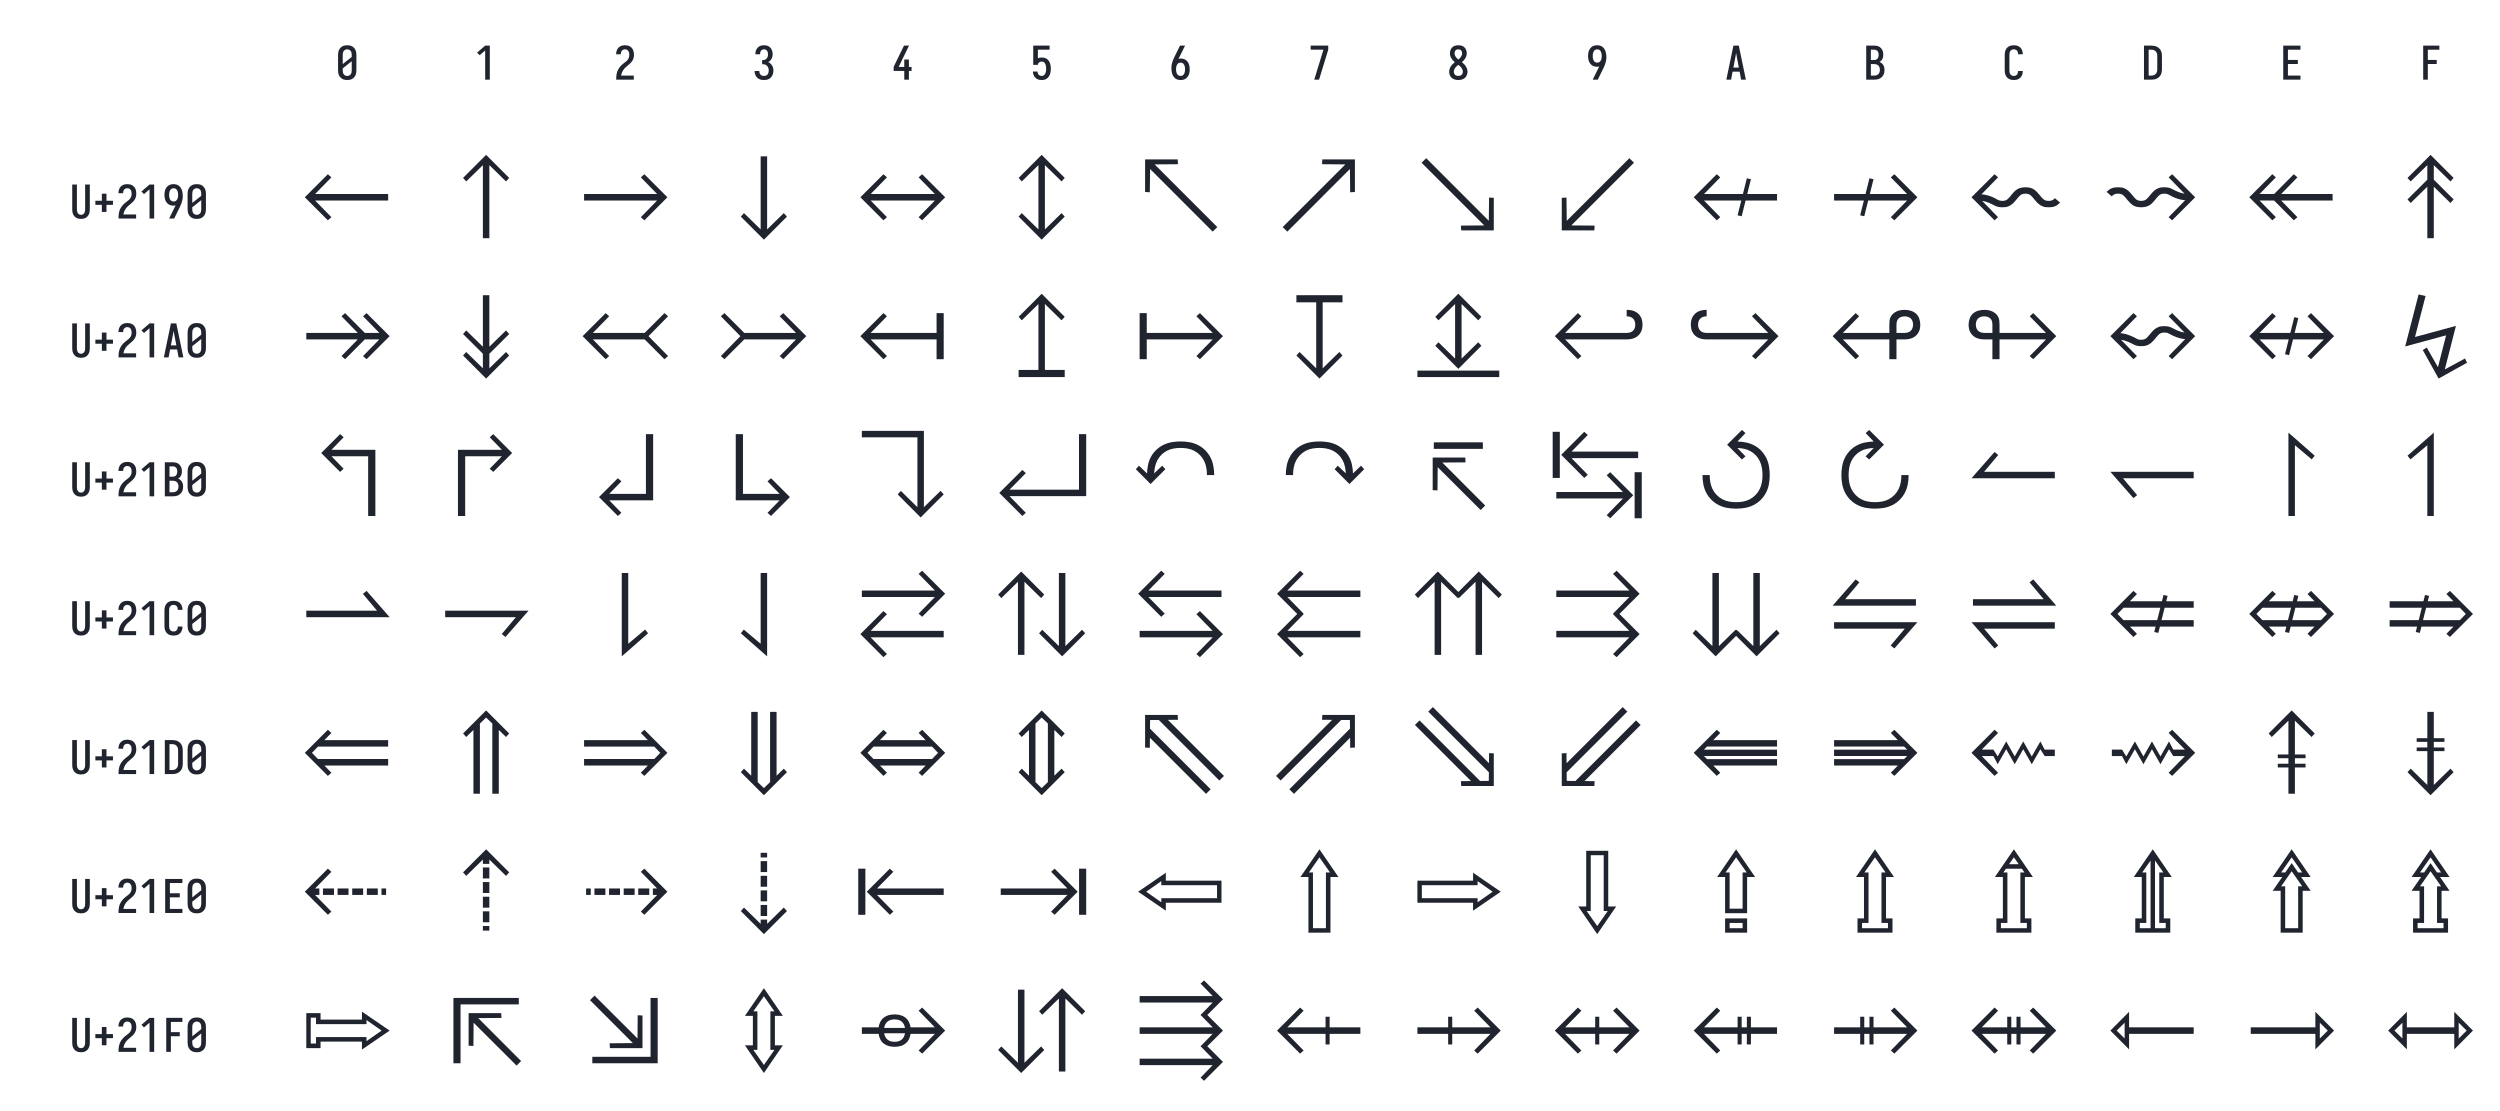 <?xml version="1.0" encoding="UTF-8" standalone="no"?>
<svg height="576" viewBox="0 0 1296 576" width="1296" xmlns="http://www.w3.org/2000/svg">
<defs>
<path d="M 250 8 Q 223 8 196 3 Q 169 -2 145 -15.5 Q 121 -29 102.5 -49 Q 84 -69 72.5 -94 Q 61 -119 56.5 -146 Q 52 -173 52 -200 L 52 -535 Q 52 -562 56.5 -589 Q 61 -616 72.5 -641 Q 84 -666 102.5 -686 Q 121 -706 145 -719.5 Q 169 -733 196 -738 Q 223 -743 250 -743 Q 277 -743 304 -738 Q 331 -733 355 -720 Q 379 -707 397.5 -686.5 Q 416 -666 427.5 -641 Q 439 -616 443.5 -589 Q 448 -562 448 -535 L 448 -200 Q 448 -173 443.5 -146 Q 439 -119 427.5 -94 Q 416 -69 397.5 -49 Q 379 -29 355 -15.5 Q 331 -2 304 3 Q 277 8 250 8 Z M 153 -337 L 347 -491 L 347 -535 Q 347 -557 342.5 -578.5 Q 338 -600 325.5 -618 Q 313 -636 292.5 -645.5 Q 272 -655 250 -655 Q 228 -655 207.5 -645.5 Q 187 -636 174.5 -618 Q 162 -600 157.5 -578.5 Q 153 -557 153 -535 Z M 250 -80 Q 272 -80 292.5 -89.5 Q 313 -99 325.5 -117 Q 338 -135 342.5 -156.5 Q 347 -178 347 -200 L 347 -398 L 153 -244 L 153 -200 Q 153 -178 157.5 -156.5 Q 162 -135 174.5 -117 Q 187 -99 207.5 -89.5 Q 228 -80 250 -80 Z " id="path1"/>
<path d="M 230 0 L 230 -631 L 110 -528 L 55 -584 L 230 -735 L 330 -735 L 330 0 Z " id="path2"/>
<path d="M 440 0 L 60 0 L 60 -1 Q 60 -27 61 -53.5 Q 62 -80 66 -106.5 Q 70 -133 77.5 -158.5 Q 85 -184 96.5 -207.5 Q 108 -231 123 -253 Q 138 -275 156 -294.5 Q 174 -314 194 -331 Q 214 -348 235.5 -364 Q 257 -380 277.5 -397 Q 298 -414 313 -435.5 Q 328 -457 335.5 -483 Q 343 -509 343 -535 Q 343 -557 339 -578 Q 335 -599 323.5 -617 Q 312 -635 292 -645 Q 272 -655 251 -655 Q 231 -655 212.5 -647.5 Q 194 -640 182 -625 Q 170 -610 164.5 -591 Q 159 -572 159 -552 L 159 -548 L 58 -548 L 58 -555 Q 58 -581 64 -605.5 Q 70 -630 81.5 -652.5 Q 93 -675 111.5 -693 Q 130 -711 152.5 -722.5 Q 175 -734 200.5 -738.5 Q 226 -743 251 -743 Q 278 -743 304.5 -737.5 Q 331 -732 354.5 -719 Q 378 -706 396 -685.5 Q 414 -665 424.5 -640.5 Q 435 -616 439.5 -589 Q 444 -562 444 -535 Q 444 -501 435 -468 Q 426 -435 407.5 -406 Q 389 -377 364 -353.5 Q 339 -330 312.5 -308.5 Q 286 -287 261 -264 Q 236 -241 216.5 -213 Q 197 -185 184 -153.5 Q 171 -122 166 -88 L 440 -88 Z " id="path3"/>
<path d="M 253 8 Q 227 8 201 4 Q 175 -0 151.5 -11.5 Q 128 -23 108.5 -40.5 Q 89 -58 76 -81 Q 63 -104 56.5 -129.5 Q 50 -155 50 -181 L 50 -187 L 151 -187 L 151 -184 Q 151 -163 157.5 -143 Q 164 -123 178 -108 Q 192 -93 212 -86.5 Q 232 -80 253 -80 Q 275 -80 296 -88.5 Q 317 -97 330.5 -115 Q 344 -133 349.5 -154.5 Q 355 -176 355 -198 Q 355 -217 351 -235.5 Q 347 -254 338.5 -271 Q 330 -288 316.5 -301 Q 303 -314 286 -322 Q 269 -330 250 -332 Q 231 -334 212 -334 L 212 -422 Q 229 -422 246 -424 Q 263 -426 278.5 -433 Q 294 -440 306 -452.5 Q 318 -465 325.5 -480.5 Q 333 -496 336 -513 Q 339 -530 339 -547 Q 339 -566 335 -585.5 Q 331 -605 320 -621 Q 309 -637 291 -646 Q 273 -655 253 -655 Q 234 -655 216.5 -647 Q 199 -639 187.5 -624 Q 176 -609 171.5 -590 Q 167 -571 167 -552 L 167 -548 L 66 -548 L 66 -556 Q 66 -581 71.5 -605.5 Q 77 -630 88.5 -652 Q 100 -674 117.5 -692.5 Q 135 -711 157 -722.5 Q 179 -734 203.5 -738.5 Q 228 -743 253 -743 Q 278 -743 303 -738 Q 328 -733 350.5 -721 Q 373 -709 390 -690 Q 407 -671 418 -648 Q 429 -625 434.5 -600 Q 440 -575 440 -550 Q 440 -524 434 -498.5 Q 428 -473 415.5 -450.5 Q 403 -428 384.5 -409.5 Q 366 -391 343 -379 Q 369 -368 391 -348.5 Q 413 -329 427.5 -304.5 Q 442 -280 449 -252 Q 456 -224 456 -195 Q 456 -168 450 -141.5 Q 444 -115 432 -91 Q 420 -67 401 -47 Q 382 -27 358 -14.5 Q 334 -2 307 3 Q 280 8 253 8 Z " id="path4"/>
<path d="M 282 0 L 282 -188 L 52 -188 L 52 -275 L 276 -735 L 385 -735 L 161 -275 L 282 -275 L 282 -435 L 382 -435 L 382 -275 L 440 -275 L 440 -188 L 382 -188 L 382 0 Z " id="path5"/>
<path d="M 252 8 Q 227 8 202.5 3.5 Q 178 -1 155.5 -12 Q 133 -23 115 -41 Q 97 -59 85 -80.5 Q 73 -102 66.5 -126.5 Q 60 -151 59 -176 L 159 -176 Q 161 -158 167 -139.5 Q 173 -121 185.5 -107 Q 198 -93 216 -86.5 Q 234 -80 252 -80 Q 269 -80 285 -87 Q 301 -94 312 -107 Q 323 -120 330 -135.5 Q 337 -151 340.5 -167.5 Q 344 -184 345.5 -201 Q 347 -218 347 -235 Q 347 -252 346 -269 Q 345 -286 341 -302.5 Q 337 -319 331 -334.5 Q 325 -350 314 -363 Q 303 -376 287.5 -383.5 Q 272 -391 256 -391 Q 240 -391 224.5 -387 Q 209 -383 196 -373.5 Q 183 -364 176 -349.5 Q 169 -335 168 -319 L 68 -319 L 68 -735 L 421 -735 L 421 -647 L 168 -647 L 168 -464 Q 189 -472 211 -475 Q 233 -478 256 -478 Q 285 -478 313.5 -470.5 Q 342 -463 365.5 -445.5 Q 389 -428 405.5 -403 Q 422 -378 431.5 -350.5 Q 441 -323 444.5 -294 Q 448 -265 448 -235 Q 448 -206 444 -176.5 Q 440 -147 430.5 -119 Q 421 -91 404 -66.5 Q 387 -42 363.5 -24.5 Q 340 -7 311 0.5 Q 282 8 252 8 Z " id="path6"/>
<path d="M 250 8 Q 219 8 189 -0.5 Q 159 -9 135 -28 Q 111 -47 94.5 -73.5 Q 78 -100 68.5 -129.5 Q 59 -159 55.5 -189.5 Q 52 -220 52 -250 Q 52 -291 60 -331 Q 68 -371 82 -409 Q 96 -447 114 -483.5 Q 132 -520 150 -556 L 238 -735 L 347 -735 L 240 -517 Q 232 -500 223 -483.5 Q 214 -467 205 -451 Q 217 -454 229 -455 Q 241 -456 253 -456 Q 281 -456 309.5 -449 Q 338 -442 361.5 -426 Q 385 -410 402.5 -386.5 Q 420 -363 430 -336.5 Q 440 -310 444 -281.5 Q 448 -253 448 -224 Q 448 -195 444 -166.5 Q 440 -138 429.5 -111 Q 419 -84 401.5 -60.5 Q 384 -37 360 -21 Q 336 -5 307.5 1.5 Q 279 8 250 8 Z M 250 -80 Q 266 -80 282 -85.5 Q 298 -91 309.5 -102.5 Q 321 -114 328.5 -129 Q 336 -144 340 -159.5 Q 344 -175 345.5 -191.5 Q 347 -208 347 -224 Q 347 -240 345.5 -256.5 Q 344 -273 340 -288.5 Q 336 -304 328.5 -319 Q 321 -334 309.5 -345.5 Q 298 -357 282.5 -362.5 Q 267 -368 251 -368 Q 234 -368 218.5 -362.5 Q 203 -357 191.5 -345.5 Q 180 -334 172 -319.5 Q 164 -305 160 -289 Q 156 -273 154.5 -256.5 Q 153 -240 153 -224 Q 153 -208 154.5 -191.5 Q 156 -175 160 -159.5 Q 164 -144 171.5 -129 Q 179 -114 190.5 -102.5 Q 202 -91 218 -85.5 Q 234 -80 250 -80 Z " id="path7"/>
<path d="M 242 0 L 138 0 L 336 -647 L 60 -647 L 60 -735 L 440 -735 L 440 -647 Z " id="path8"/>
<path d="M 250 8 Q 225 8 200 4 Q 175 -0 152 -10 Q 129 -20 109.5 -37 Q 90 -54 77.5 -75.5 Q 65 -97 58.5 -121.5 Q 52 -146 52 -172 Q 52 -203 62 -232.5 Q 72 -262 88.5 -288 Q 105 -314 127 -336 Q 149 -358 174 -378 Q 152 -396 132.5 -417 Q 113 -438 98.5 -462.5 Q 84 -487 76 -514.5 Q 68 -542 68 -570 Q 68 -594 73.5 -617 Q 79 -640 90.5 -661 Q 102 -682 119.5 -698.5 Q 137 -715 158 -725 Q 179 -735 202.5 -739 Q 226 -743 250 -743 Q 274 -743 297.5 -739 Q 321 -735 342 -725 Q 363 -715 380.5 -698.5 Q 398 -682 409.5 -661 Q 421 -640 426.5 -617 Q 432 -594 432 -570 Q 432 -542 424 -514.5 Q 416 -487 401.5 -462.5 Q 387 -438 367.5 -417 Q 348 -396 326 -378 Q 351 -358 373 -336 Q 395 -314 411.5 -288 Q 428 -262 438 -232.5 Q 448 -203 448 -172 Q 448 -146 441.5 -121.5 Q 435 -97 422.5 -75.5 Q 410 -54 390.5 -37 Q 371 -20 348 -10 Q 325 -0 300 4 Q 275 8 250 8 Z M 250 -435 Q 266 -447 280.5 -461.5 Q 295 -476 306.5 -493 Q 318 -510 325 -529.5 Q 332 -549 332 -569 Q 332 -586 326.5 -602.5 Q 321 -619 310 -631.5 Q 299 -644 283 -649.5 Q 267 -655 250 -655 Q 233 -655 217 -649.5 Q 201 -644 190 -631.5 Q 179 -619 173.5 -602.5 Q 168 -586 168 -569 Q 168 -549 175 -529.5 Q 182 -510 193.5 -493 Q 205 -476 219.5 -461.5 Q 234 -447 250 -435 Z M 250 -80 Q 269 -80 287.5 -85.5 Q 306 -91 320 -104 Q 334 -117 340.5 -135.5 Q 347 -154 347 -173 Q 347 -196 338.5 -217.5 Q 330 -239 316.5 -257.5 Q 303 -276 285.5 -291 Q 268 -306 250 -320 Q 232 -306 214.5 -291 Q 197 -276 183.5 -257.5 Q 170 -239 161.5 -217.5 Q 153 -196 153 -173 Q 153 -154 159.5 -135.5 Q 166 -117 180 -104 Q 194 -91 212.5 -85.5 Q 231 -80 250 -80 Z " id="path9"/>
<path d="M 262 0 L 153 0 L 260 -218 Q 268 -235 277 -251.5 Q 286 -268 295 -284 Q 283 -281 271 -280 Q 259 -279 247 -279 Q 219 -279 190.5 -286 Q 162 -293 138.5 -309 Q 115 -325 97.5 -348.5 Q 80 -372 70 -398.5 Q 60 -425 56 -453.5 Q 52 -482 52 -511 Q 52 -540 56 -568.5 Q 60 -597 70.5 -624 Q 81 -651 98.5 -674.5 Q 116 -698 140 -714 Q 164 -730 192.5 -736.5 Q 221 -743 250 -743 Q 281 -743 311 -734.5 Q 341 -726 365 -707 Q 389 -688 405.5 -661.5 Q 422 -635 431.5 -605.5 Q 441 -576 444.5 -545.5 Q 448 -515 448 -485 Q 448 -444 440 -404 Q 432 -364 418 -326 Q 404 -288 386 -251.5 Q 368 -215 350 -179 Z M 249 -367 Q 266 -367 281.5 -372.5 Q 297 -378 308.5 -389.5 Q 320 -401 328 -415.5 Q 336 -430 340 -446 Q 344 -462 345.5 -478.5 Q 347 -495 347 -511 Q 347 -527 345.5 -543.5 Q 344 -560 340 -575.5 Q 336 -591 328.5 -606 Q 321 -621 309.5 -632.5 Q 298 -644 282 -649.5 Q 266 -655 250 -655 Q 234 -655 218 -649.5 Q 202 -644 190.5 -632.5 Q 179 -621 171.5 -606 Q 164 -591 160 -575.5 Q 156 -560 154.5 -543.5 Q 153 -527 153 -511 Q 153 -495 154.5 -478.5 Q 156 -462 160 -446.5 Q 164 -431 171.5 -416 Q 179 -401 190.5 -389.5 Q 202 -378 217.5 -372.5 Q 233 -367 249 -367 Z " id="path10"/>
<path d="M 39 0 L 192 -735 L 308 -735 L 461 0 L 358 0 L 326 -172 L 174 -172 L 142 0 Z M 309 -260 L 265 -490 Q 262 -511 258 -531.5 Q 254 -552 250 -572 Q 246 -552 242 -531.5 Q 238 -511 235 -490 L 191 -260 Z " id="path11"/>
<path d="M 60 0 L 60 -735 L 234 -735 Q 261 -735 287 -730.5 Q 313 -726 336 -714 Q 359 -702 377.5 -682.5 Q 396 -663 408 -639.5 Q 420 -616 424.5 -590 Q 429 -564 429 -538 Q 429 -515 425 -492 Q 421 -469 410.5 -448.5 Q 400 -428 383.5 -411 Q 367 -394 347 -383 Q 372 -373 393.5 -355.5 Q 415 -338 429.5 -314.5 Q 444 -291 450 -264 Q 456 -237 456 -210 Q 456 -181 450 -152.5 Q 444 -124 430 -98.5 Q 416 -73 394.5 -53.5 Q 373 -34 347 -21.5 Q 321 -9 292 -4.5 Q 263 -0 234 0 Z M 161 -424 L 234 -424 Q 255 -424 274.5 -432.5 Q 294 -441 306.5 -457.5 Q 319 -474 324 -494.5 Q 329 -515 329 -536 Q 329 -557 324 -577.5 Q 319 -598 306.5 -614.5 Q 294 -631 274.5 -639 Q 255 -647 234 -647 L 161 -647 Z M 161 -88 L 234 -88 Q 251 -88 267 -91 Q 283 -94 297.5 -101.5 Q 312 -109 323.5 -121 Q 335 -133 342.5 -148 Q 350 -163 352.5 -179 Q 355 -195 355 -212 Q 355 -228 352.5 -244.5 Q 350 -261 343 -276 Q 336 -291 324.5 -303 Q 313 -315 298 -322.5 Q 283 -330 267 -333 Q 251 -336 234 -336 L 161 -336 Z " id="path12"/>
<path d="M 247 8 Q 220 8 193 2.5 Q 166 -3 142.5 -16 Q 119 -29 101 -49.5 Q 83 -70 72 -94.5 Q 61 -119 56.5 -146 Q 52 -173 52 -200 L 52 -535 Q 52 -562 56.5 -589 Q 61 -616 72 -640.5 Q 83 -665 101 -685.5 Q 119 -706 142.5 -719 Q 166 -732 193 -737.5 Q 220 -743 247 -743 Q 273 -743 298 -738.5 Q 323 -734 346 -723 Q 369 -712 387.5 -694 Q 406 -676 418 -653.5 Q 430 -631 436 -606 Q 442 -581 442 -555 L 442 -548 L 341 -548 L 341 -552 Q 341 -572 335.5 -591 Q 330 -610 317.5 -625.5 Q 305 -641 286 -648 Q 267 -655 247 -655 Q 225 -655 205 -645.5 Q 185 -636 173 -618 Q 161 -600 157 -578.5 Q 153 -557 153 -535 L 153 -200 Q 153 -178 157 -156.5 Q 161 -135 173 -117 Q 185 -99 205 -89.5 Q 225 -80 247 -80 Q 267 -80 286 -87 Q 305 -94 317.5 -109.5 Q 330 -125 335.5 -144 Q 341 -163 341 -183 L 341 -187 L 442 -187 L 442 -180 Q 442 -154 436 -129 Q 430 -104 418 -81.5 Q 406 -59 387.5 -41 Q 369 -23 346 -12 Q 323 -1 298 3.5 Q 273 8 247 8 Z " id="path13"/>
<path d="M 60 0 L 60 -735 L 219 -735 Q 249 -735 279 -730 Q 309 -725 336.5 -712 Q 364 -699 386 -678.5 Q 408 -658 422 -631.5 Q 436 -605 442 -575 Q 448 -545 448 -515 L 448 -220 Q 448 -190 442 -160 Q 436 -130 422 -103.5 Q 408 -77 386 -56.5 Q 364 -36 336.5 -23 Q 309 -10 279 -5 Q 249 -0 219 0 Z M 161 -88 L 219 -88 Q 237 -88 254 -91 Q 271 -94 286.5 -102.5 Q 302 -111 314 -124 Q 326 -137 333.5 -152.5 Q 341 -168 344 -185.5 Q 347 -203 347 -220 L 347 -515 Q 347 -532 344 -549.5 Q 341 -567 333.5 -582.5 Q 326 -598 314 -611 Q 302 -624 286.5 -632.5 Q 271 -641 254 -644 Q 237 -647 219 -647 L 161 -647 Z " id="path14"/>
<path d="M 68 0 L 68 -735 L 440 -735 L 440 -647 L 169 -647 L 169 -426 L 383 -426 L 383 -338 L 169 -338 L 169 -88 L 440 -88 L 440 0 Z " id="path15"/>
<path d="M 91 0 L 91 -735 L 440 -735 L 440 -647 L 191 -647 L 191 -426 L 383 -426 L 383 -338 L 191 -338 L 191 0 Z " id="path16"/>
<path d="M 250 8 Q 223 8 196.5 2.5 Q 170 -3 147 -16.5 Q 124 -30 106.5 -50.5 Q 89 -71 78.5 -95.5 Q 68 -120 64 -146.5 Q 60 -173 60 -200 L 60 -735 L 161 -735 L 161 -200 Q 161 -186 162.5 -172 Q 164 -158 168 -144.5 Q 172 -131 179.5 -118.5 Q 187 -106 197.5 -97 Q 208 -88 222 -84 Q 236 -80 250 -80 Q 264 -80 278 -84 Q 292 -88 302.5 -97 Q 313 -106 320.5 -118.5 Q 328 -131 332 -144.5 Q 336 -158 337.5 -172 Q 339 -186 339 -200 L 339 -735 L 440 -735 L 440 -200 Q 440 -173 436 -146.5 Q 432 -120 421.5 -95.5 Q 411 -71 393.5 -50.5 Q 376 -30 353 -16.5 Q 330 -3 303.5 2.5 Q 277 8 250 8 Z " id="path17"/>
<path d="M 300 -143 L 200 -143 L 200 -296 L 60 -296 L 60 -384 L 200 -384 L 200 -537 L 300 -537 L 300 -384 L 440 -384 L 440 -296 L 300 -296 Z " id="path18"/>
<path d="M 291 -91 L 42 -340 L 291 -589 L 329 -555 L 153 -375 L 942 -375 L 942 -305 L 153 -305 L 329 -125 Z " id="path19"/>
<path d="M 465 102 L 465 -687 L 285 -511 L 251 -549 L 500 -798 L 749 -549 L 715 -511 L 535 -687 L 535 102 Z " id="path20"/>
<path d="M 709 -91 L 671 -125 L 847 -305 L 58 -305 L 58 -375 L 847 -375 L 671 -555 L 709 -589 L 958 -340 Z " id="path21"/>
<path d="M 500 118 L 251 -131 L 285 -169 L 465 7 L 465 -782 L 535 -782 L 535 7 L 715 -169 L 749 -131 Z " id="path22"/>
<path d="M 291 -91 L 42 -340 L 291 -589 L 329 -555 L 153 -375 L 847 -375 L 671 -555 L 709 -589 L 958 -340 L 709 -91 L 671 -125 L 847 -305 L 153 -305 L 329 -125 Z " id="path23"/>
<path d="M 500 118 L 251 -131 L 285 -169 L 465 7 L 465 -687 L 285 -511 L 251 -549 L 500 -798 L 749 -549 L 715 -511 L 535 -687 L 535 7 L 715 -169 L 749 -131 Z " id="path24"/>
<path d="M 847 31 L 171 -645 L 168 -394 L 117 -397 L 117 -749 L 469 -749 L 472 -697 L 220 -695 L 897 -18 Z " id="path25"/>
<path d="M 153 31 L 103 -18 L 780 -695 L 528 -697 L 531 -749 L 883 -749 L 883 -397 L 832 -394 L 829 -645 Z " id="path26"/>
<path d="M 883 18 L 531 18 L 528 -34 L 780 -36 L 103 -713 L 153 -762 L 829 -86 L 832 -337 L 883 -334 Z " id="path27"/>
<path d="M 117 18 L 117 -334 L 168 -337 L 171 -86 L 847 -762 L 897 -713 L 220 -36 L 472 -34 L 469 18 Z " id="path28"/>
<path d="M 291 -91 L 42 -340 L 291 -589 L 329 -555 L 153 -375 L 942 -375 L 942 -305 L 153 -305 L 329 -125 Z M 560 -135 L 516 -145 L 616 -545 L 660 -535 Z " id="path29"/>
<path d="M 709 -91 L 671 -125 L 847 -305 L 58 -305 L 58 -375 L 847 -375 L 671 -555 L 709 -589 L 958 -340 Z M 384 -135 L 340 -145 L 440 -545 L 484 -535 Z " id="path30"/>
<path d="M 291 -91 L 42 -340 L 291 -589 L 329 -555 L 150 -372 Q 180 -370 209 -362.5 Q 238 -355 265.5 -343.5 Q 293 -332 319 -316.5 Q 345 -301 375 -301 Q 389 -301 403.5 -304.5 Q 418 -308 429 -317 Q 440 -326 449.5 -337 Q 459 -348 468 -359 L 469 -360 L 469 -361 Q 484 -379 500 -396.5 Q 516 -414 535.5 -426 Q 555 -438 578.5 -443 Q 602 -448 625 -448 Q 648 -448 671 -443.5 Q 694 -439 713.5 -426.5 Q 733 -414 749 -397 Q 765 -380 780 -362 L 781 -361 L 781 -360 Q 790 -349 799.5 -338 Q 809 -327 820.5 -317.5 Q 832 -308 846 -304.5 Q 860 -301 875 -301 Q 885 -301 894.5 -302 Q 904 -303 913 -307 Q 922 -311 929.5 -317 Q 937 -323 943 -330 L 999 -282 Q 987 -270 973 -259.5 Q 959 -249 943 -242.5 Q 927 -236 909.5 -234 Q 892 -232 875 -232 Q 860 -232 844.5 -233.5 Q 829 -235 815 -240 Q 801 -245 787.5 -253 Q 774 -261 763 -271 Q 752 -281 742 -292.5 Q 732 -304 722 -316 Q 712 -328 702.5 -339.5 Q 693 -351 681.5 -361 Q 670 -371 655 -375 Q 640 -379 625 -379 Q 610 -379 595 -375 Q 580 -371 568.5 -361 Q 557 -351 547.5 -339.5 Q 538 -328 528 -316 Q 518 -304 508 -292.5 Q 498 -281 487 -271 Q 476 -261 462.5 -253 Q 449 -245 435 -240 Q 421 -235 405.5 -233.5 Q 390 -232 375 -232 L 374 -232 Q 353 -232 331.5 -236 Q 310 -240 291 -251 Q 260 -268 226 -282 Q 192 -296 157 -301 L 329 -125 Z " id="path31"/>
<path d="M 709 -91 L 671 -125 L 850 -308 Q 820 -310 791 -317.5 Q 762 -325 734.5 -336.5 Q 707 -348 681 -363.5 Q 655 -379 625 -379 Q 611 -379 596.5 -375.5 Q 582 -372 571 -363 Q 560 -354 550.5 -343 Q 541 -332 532 -321 L 531 -320 L 531 -319 Q 516 -301 500 -283.5 Q 484 -266 464.5 -254 Q 445 -242 421.5 -237 Q 398 -232 375 -232 Q 352 -232 329 -236.5 Q 306 -241 286.5 -253.5 Q 267 -266 251 -283 Q 235 -300 220 -318 L 219 -319 L 219 -320 Q 210 -331 200.5 -342 Q 191 -353 179.5 -362.5 Q 168 -372 154 -375.5 Q 140 -379 125 -379 Q 115 -379 105.5 -378 Q 96 -377 87 -373 Q 78 -369 70.5 -363 Q 63 -357 57 -350 L 1 -398 Q 13 -410 27 -420.5 Q 41 -431 57 -437.5 Q 73 -444 90.5 -446 Q 108 -448 125 -448 Q 140 -448 155.5 -446.5 Q 171 -445 185 -440 Q 199 -435 212.5 -427 Q 226 -419 237 -409 Q 248 -399 258 -387.5 Q 268 -376 278 -364 Q 288 -352 297.5 -340.5 Q 307 -329 318.5 -319 Q 330 -309 345 -305 Q 360 -301 375 -301 Q 390 -301 405 -305 Q 420 -309 431.5 -319 Q 443 -329 452.5 -340.5 Q 462 -352 472 -364 Q 482 -376 492 -387.5 Q 502 -399 513 -409 Q 524 -419 537.5 -427 Q 551 -435 565 -440 Q 579 -445 594.5 -446.5 Q 610 -448 625 -448 L 626 -448 Q 647 -448 668.5 -444 Q 690 -440 709 -429 Q 740 -412 774 -398 Q 808 -384 843 -379 L 671 -555 L 709 -589 L 958 -340 Z " id="path32"/>
<path d="M 291 -91 L 42 -340 L 291 -589 L 329 -555 L 153 -375 L 310 -375 L 523 -589 L 562 -555 L 386 -375 L 942 -375 L 942 -305 L 386 -305 L 562 -125 L 523 -91 L 310 -305 L 153 -305 L 329 -125 Z " id="path33"/>
<path d="M 465 102 L 465 -454 L 285 -278 L 251 -317 L 465 -530 L 465 -687 L 285 -511 L 251 -549 L 500 -798 L 749 -549 L 715 -511 L 535 -687 L 535 -530 L 749 -317 L 715 -278 L 535 -454 L 535 102 Z " id="path34"/>
<path d="M 477 -91 L 438 -125 L 614 -305 L 58 -305 L 58 -375 L 614 -375 L 438 -555 L 477 -589 L 690 -375 L 847 -375 L 671 -555 L 709 -589 L 958 -340 L 709 -91 L 671 -125 L 847 -305 L 690 -305 Z " id="path35"/>
<path d="M 500 118 L 251 -131 L 285 -169 L 465 7 L 465 -150 L 251 -363 L 285 -402 L 465 -226 L 465 -782 L 535 -782 L 535 -226 L 715 -402 L 749 -363 L 535 -150 L 535 7 L 715 -169 L 749 -131 Z " id="path36"/>
<path d="M 291 -91 L 42 -340 L 291 -589 L 329 -555 L 153 -375 L 712 -375 L 926 -589 L 965 -555 L 754 -340 L 965 -125 L 926 -91 L 712 -305 L 153 -305 L 329 -125 Z " id="path37"/>
<path d="M 709 -91 L 671 -125 L 847 -305 L 288 -305 L 74 -91 L 55 -108 L 35 -125 L 246 -340 L 35 -555 L 74 -589 L 288 -375 L 847 -375 L 671 -555 L 709 -589 L 958 -340 Z " id="path38"/>
<path d="M 291 -91 L 42 -340 L 291 -589 L 329 -555 L 153 -375 L 865 -375 L 865 -589 L 942 -589 L 942 -91 L 865 -91 L 865 -305 L 153 -305 L 329 -125 Z " id="path39"/>
<path d="M 251 102 L 251 25 L 465 25 L 465 -687 L 285 -511 L 251 -549 L 500 -798 L 749 -549 L 715 -511 L 535 -687 L 535 25 L 749 25 L 749 102 Z " id="path40"/>
<path d="M 135 -91 L 58 -91 L 58 -589 L 135 -589 L 135 -375 L 847 -375 L 671 -555 L 709 -589 L 958 -340 L 709 -91 L 671 -125 L 847 -305 L 135 -305 Z " id="path41"/>
<path d="M 500 118 L 251 -131 L 285 -169 L 465 7 L 465 -705 L 251 -705 L 251 -782 L 749 -782 L 749 -705 L 535 -705 L 535 7 L 715 -169 L 749 -131 Z " id="path42"/>
<path d="M 500 13 L 251 -236 L 285 -274 L 465 -98 L 465 -687 L 285 -511 L 251 -549 L 500 -798 L 749 -549 L 715 -511 L 535 -687 L 535 -98 L 715 -274 L 749 -236 Z M 942 102 L 58 102 L 58 32 L 942 32 Z " id="path43"/>
<path d="M 291 -91 L 42 -340 L 291 -589 L 329 -555 L 153 -375 L 818 -375 Q 836 -375 854 -380 Q 872 -385 885.5 -397.5 Q 899 -410 905 -428 Q 911 -446 911 -464 Q 911 -483 905 -501 Q 899 -519 885.5 -531.5 Q 872 -544 854 -549 Q 836 -554 818 -554 L 818 -624 Q 840 -624 862 -620.5 Q 884 -617 904.5 -608 Q 925 -599 941.5 -584 Q 958 -569 969 -550 Q 980 -531 984.5 -509 Q 989 -487 989 -464 Q 989 -442 984.5 -420 Q 980 -398 969 -379 Q 958 -360 941.5 -345 Q 925 -330 904.5 -321 Q 884 -312 862 -308.5 Q 840 -305 818 -305 L 153 -305 L 329 -125 Z " id="path44"/>
<path d="M 709 -91 L 671 -125 L 847 -305 L 182 -305 Q 160 -305 138 -308.5 Q 116 -312 95.5 -321 Q 75 -330 58.5 -345 Q 42 -360 31 -379 Q 20 -398 15.5 -420 Q 11 -442 11 -464 Q 11 -487 15.5 -509 Q 20 -531 31 -550 Q 42 -569 58.5 -584 Q 75 -599 95.5 -608 Q 116 -617 138 -620.5 Q 160 -624 182 -624 L 182 -554 Q 164 -554 146 -549 Q 128 -544 114.5 -531.5 Q 101 -519 95 -501 Q 89 -483 89 -464 Q 89 -446 95 -428 Q 101 -410 114.5 -397.5 Q 128 -385 146 -380 Q 164 -375 182 -375 L 847 -375 L 671 -555 L 709 -589 L 958 -340 Z " id="path45"/>
<path d="M 291 -91 L 42 -340 L 291 -589 L 329 -555 L 153 -375 L 655 -375 L 655 -464 Q 655 -486 657.5 -508.5 Q 660 -531 670.5 -550.5 Q 681 -570 698 -584.5 Q 715 -599 735 -608 Q 755 -617 777 -620.5 Q 799 -624 821 -624 Q 854 -624 886.5 -614.5 Q 919 -605 943 -583 Q 967 -561 978 -529 Q 989 -497 989 -464 Q 989 -442 984.5 -420 Q 980 -398 969 -379 Q 958 -360 941.5 -345 Q 925 -330 904.5 -321 Q 884 -312 862 -308.5 Q 840 -305 818 -305 L 732 -305 L 732 -91 L 655 -91 L 655 -305 L 153 -305 L 329 -125 Z M 732 -375 L 818 -375 Q 836 -375 854 -380 Q 872 -385 885.5 -397.5 Q 899 -410 905 -428 Q 911 -446 911 -464 Q 911 -482 905.5 -500 Q 900 -518 887 -530.5 Q 874 -543 856.5 -548.5 Q 839 -554 821 -554 Q 803 -554 785 -548.5 Q 767 -543 754 -530.5 Q 741 -518 736.5 -500 Q 732 -482 732 -464 Z " id="path46"/>
<path d="M 345 -91 L 268 -91 L 268 -305 L 182 -305 Q 160 -305 138 -308.5 Q 116 -312 95.5 -321 Q 75 -330 58.5 -345 Q 42 -360 31 -379 Q 20 -398 15.5 -420 Q 11 -442 11 -464 Q 11 -497 22 -529 Q 33 -561 57 -583 Q 81 -605 113.5 -614.5 Q 146 -624 179 -624 Q 201 -624 223 -620.5 Q 245 -617 265 -608 Q 285 -599 302 -584.5 Q 319 -570 329.5 -550.5 Q 340 -531 342.5 -508.5 Q 345 -486 345 -464 L 345 -375 L 847 -375 L 671 -555 L 709 -589 L 958 -340 L 709 -91 L 671 -125 L 847 -305 L 345 -305 Z M 182 -375 L 268 -375 L 268 -464 Q 268 -482 263.5 -500 Q 259 -518 246 -530.5 Q 233 -543 215 -548.5 Q 197 -554 179 -554 Q 161 -554 143.5 -548.5 Q 126 -543 113 -530.5 Q 100 -518 94.5 -500 Q 89 -482 89 -464 Q 89 -446 95 -428 Q 101 -410 114.5 -397.5 Q 128 -385 146 -380 Q 164 -375 182 -375 Z " id="path47"/>
<path d="M 291 -91 L 42 -340 L 291 -589 L 329 -555 L 150 -372 Q 198 -368 243.5 -351 Q 289 -334 331 -310 Q 341 -304 352.5 -302.5 Q 364 -301 375 -301 Q 390 -301 405 -305 Q 420 -309 431.5 -319 Q 443 -329 452.5 -340.5 Q 462 -352 472 -364 Q 482 -376 492 -387.5 Q 502 -399 513 -409 Q 524 -419 537.5 -427 Q 551 -435 565 -440 Q 579 -445 594.5 -446.5 Q 610 -448 625 -448 Q 647 -448 668.5 -444 Q 690 -440 709 -429 Q 740 -412 774 -398 Q 808 -384 843 -379 L 671 -555 L 709 -589 L 958 -340 L 709 -91 L 671 -125 L 850 -308 Q 802 -312 756.5 -329 Q 711 -346 669 -370 Q 659 -376 647.5 -377.5 Q 636 -379 625 -379 Q 610 -379 595 -375 Q 580 -371 568.5 -361 Q 557 -351 547.5 -339.5 Q 538 -328 528 -316 Q 518 -304 508 -292.5 Q 498 -281 487 -271 Q 476 -261 462.5 -253 Q 449 -245 435 -240 Q 421 -235 405.5 -233.5 Q 390 -232 375 -232 Q 353 -232 331.5 -236 Q 310 -240 291 -251 Q 260 -268 226 -282 Q 192 -296 157 -301 L 329 -125 Z " id="path48"/>
<path d="M 291 -91 L 42 -340 L 291 -589 L 329 -555 L 153 -375 L 847 -375 L 671 -555 L 709 -589 L 958 -340 L 709 -91 L 671 -125 L 847 -305 L 153 -305 L 329 -125 Z M 472 -135 L 428 -145 L 528 -545 L 572 -535 Z " id="path49"/>
<path d="M 587 118 L 562 72 L 561 72 L 561 71 L 416 -190 L 459 -217 L 580 -5 L 668 -349 L 226 -229 L 371 -791 L 446 -773 L 332 -331 L 774 -451 L 654 19 L 872 -99 L 894 -53 Z " id="path50"/>
<path d="M 726 102 L 726 -543 L 330 -543 L 461 -408 L 423 -374 L 219 -578 L 423 -782 L 461 -748 L 330 -613 L 804 -613 L 804 102 Z " id="path51"/>
<path d="M 196 102 L 196 -613 L 670 -613 L 539 -748 L 577 -782 L 781 -578 L 577 -374 L 539 -408 L 670 -543 L 274 -543 L 274 102 Z " id="path52"/>
<path d="M 423 102 L 219 -102 L 423 -306 L 461 -272 L 330 -137 L 726 -137 L 726 -782 L 804 -782 L 804 -67 L 330 -67 L 461 68 Z " id="path53"/>
<path d="M 577 102 L 539 68 L 670 -67 L 196 -67 L 196 -782 L 274 -782 L 274 -137 L 670 -137 L 539 -272 L 577 -306 L 781 -102 Z " id="path54"/>
<path d="M 693 118 L 445 -131 L 479 -169 L 658 7 L 658 -747 L 58 -747 L 58 -817 L 728 -817 L 728 7 L 908 -169 L 942 -131 Z " id="path55"/>
<path d="M 291 102 L 42 -147 L 291 -395 L 329 -361 L 153 -182 L 903 -182 L 903 -782 L 981 -782 L 981 -112 L 153 -112 L 329 68 Z " id="path56"/>
<path d="M 176 -243 L 17 -403 L 51 -441 L 138 -357 Q 139 -404 149 -451 Q 159 -498 181.5 -539 Q 204 -580 239 -613 Q 274 -646 316.5 -666.5 Q 359 -687 406 -695 Q 453 -703 500 -703 Q 549 -703 597 -694.5 Q 645 -686 688.5 -664 Q 732 -642 767 -607 Q 802 -572 824 -528.5 Q 846 -485 854.5 -437 Q 863 -389 863 -340 L 785 -340 Q 785 -379 778.5 -417.5 Q 772 -456 755 -491 Q 738 -526 711 -554 Q 684 -582 650 -600.5 Q 616 -619 577.5 -626 Q 539 -633 500 -633 Q 463 -633 426 -626.5 Q 389 -620 355.5 -603.5 Q 322 -587 295 -560.5 Q 268 -534 250.5 -501.5 Q 233 -469 225 -432 Q 217 -395 215 -358 L 302 -441 L 336 -403 Z " id="path57"/>
<path d="M 824 -243 L 664 -403 L 698 -441 L 785 -358 Q 783 -395 775 -432 Q 767 -469 749.5 -501.5 Q 732 -534 705 -560.5 Q 678 -587 644.5 -603.5 Q 611 -620 574 -626.5 Q 537 -633 500 -633 Q 461 -633 422.5 -626 Q 384 -619 350 -600.5 Q 316 -582 289 -554 Q 262 -526 245 -491 Q 228 -456 221.5 -417.5 Q 215 -379 215 -340 L 137 -340 Q 137 -389 145.5 -437 Q 154 -485 176 -528.5 Q 198 -572 233 -607 Q 268 -642 311.5 -664 Q 355 -686 403 -694.5 Q 451 -703 500 -703 Q 547 -703 594 -695 Q 641 -687 683.5 -666.5 Q 726 -646 761 -613 Q 796 -580 818.5 -539 Q 841 -498 851 -451 Q 861 -404 862 -357 L 949 -441 L 983 -403 Z " id="path58"/>
<path d="M 765 -623 L 235 -623 L 235 -693 L 765 -693 Z M 741 38 L 277 -425 L 275 -174 L 223 -177 L 223 -529 L 575 -529 L 578 -477 L 327 -475 L 790 -11 Z " id="path59"/>
<path d="M 981 127 L 904 127 L 904 -371 L 981 -371 Z M 640 127 L 602 93 L 778 -87 L 58 -87 L 58 -157 L 778 -157 L 602 -337 L 640 -371 L 889 -122 Z M 19 -309 L 19 -807 L 96 -807 L 96 -309 Z M 360 -309 L 111 -558 L 360 -807 L 398 -773 L 222 -593 L 942 -593 L 942 -523 L 222 -523 L 398 -343 Z " id="path60"/>
<path d="M 500 23 Q 451 23 403 14.5 Q 355 6 311.5 -16 Q 268 -38 233 -73 Q 198 -108 176 -151.5 Q 154 -195 145.5 -243 Q 137 -291 137 -340 L 215 -340 Q 215 -301 221.5 -262.5 Q 228 -224 245 -189 Q 262 -154 289 -126 Q 316 -98 350 -79.5 Q 384 -61 422.5 -54 Q 461 -47 500 -47 Q 539 -47 577.5 -54 Q 616 -61 650 -79.5 Q 684 -98 711 -126 Q 738 -154 755 -189 Q 772 -224 778.5 -262.5 Q 785 -301 785 -340 Q 785 -378 779 -415 Q 773 -452 757.5 -486.5 Q 742 -521 716.5 -549 Q 691 -577 658.5 -596 Q 626 -615 589 -623 Q 552 -631 514 -632 L 601 -542 L 563 -508 L 403 -668 L 563 -827 L 601 -793 L 514 -702 Q 561 -701 608 -691.5 Q 655 -682 697 -659.5 Q 739 -637 772 -602 Q 805 -567 826 -524.5 Q 847 -482 855 -434.5 Q 863 -387 863 -340 Q 863 -291 854.5 -243 Q 846 -195 824 -151.5 Q 802 -108 767 -73 Q 732 -38 688.5 -16 Q 645 6 597 14.5 Q 549 23 500 23 Z " id="path61"/>
<path d="M 500 23 Q 451 23 403 14.5 Q 355 6 311.5 -16 Q 268 -38 233 -73 Q 198 -108 176 -151.5 Q 154 -195 145.5 -243 Q 137 -291 137 -340 Q 137 -387 145 -434.5 Q 153 -482 174 -524.5 Q 195 -567 228 -602 Q 261 -637 303 -659.5 Q 345 -682 392 -691.5 Q 439 -701 486 -702 L 399 -793 L 437 -827 L 597 -668 L 437 -508 L 399 -542 L 486 -632 Q 448 -631 411 -623 Q 374 -615 341.5 -596 Q 309 -577 283.5 -549 Q 258 -521 242.5 -486.5 Q 227 -452 221 -415 Q 215 -378 215 -340 Q 215 -301 221.5 -262.5 Q 228 -224 245 -189 Q 262 -154 289 -126 Q 316 -98 350 -79.5 Q 384 -61 422.5 -54 Q 461 -47 500 -47 Q 539 -47 577.5 -54 Q 616 -61 650 -79.5 Q 684 -98 711 -126 Q 738 -154 755 -189 Q 772 -224 778.5 -262.5 Q 785 -301 785 -340 L 863 -340 Q 863 -291 854.5 -243 Q 846 -195 824 -151.5 Q 802 -108 767 -73 Q 732 -38 688.5 -16 Q 645 6 597 14.5 Q 549 23 500 23 Z " id="path62"/>
<path d="M 42 -305 L 103 -375 L 291 -589 L 331 -557 L 178 -375 L 942 -375 L 942 -305 Z " id="path63"/>
<path d="M 291 -91 L 103 -305 L 42 -375 L 942 -375 L 942 -305 L 178 -305 L 331 -123 Z " id="path64"/>
<path d="M 465 102 L 465 -798 L 535 -737 L 749 -549 L 717 -509 L 535 -662 L 535 102 Z " id="path65"/>
<path d="M 465 102 L 465 -662 L 283 -509 L 251 -549 L 465 -737 L 535 -798 L 535 102 Z " id="path66"/>
<path d="M 958 -305 L 58 -305 L 58 -375 L 822 -375 L 669 -557 L 709 -589 L 897 -375 Z " id="path67"/>
<path d="M 709 -91 L 669 -123 L 822 -305 L 58 -305 L 58 -375 L 958 -375 L 897 -305 Z " id="path68"/>
<path d="M 465 118 L 465 -782 L 535 -782 L 535 -18 L 717 -171 L 749 -131 L 535 57 Z " id="path69"/>
<path d="M 535 118 L 465 57 L 251 -131 L 283 -171 L 465 -18 L 465 -782 L 535 -782 Z " id="path70"/>
<path d="M 291 127 L 42 -122 L 291 -371 L 329 -337 L 153 -157 L 942 -157 L 942 -87 L 153 -87 L 329 93 Z M 709 -309 L 671 -343 L 847 -523 L 58 -523 L 58 -593 L 847 -593 L 671 -773 L 709 -807 L 958 -558 Z " id="path71"/>
<path d="M 244 102 L 244 -687 L 64 -511 L 30 -549 L 279 -798 L 528 -549 L 494 -511 L 314 -687 L 314 102 Z M 721 118 L 472 -131 L 506 -169 L 686 7 L 686 -782 L 756 -782 L 756 7 L 936 -169 L 970 -131 Z " id="path72"/>
<path d="M 709 127 L 671 93 L 847 -87 L 58 -87 L 58 -157 L 847 -157 L 671 -337 L 709 -371 L 958 -122 Z M 291 -309 L 42 -558 L 291 -807 L 329 -773 L 153 -593 L 942 -593 L 942 -523 L 153 -523 L 329 -343 Z " id="path73"/>
<path d="M 291 127 L 42 -122 L 291 -371 L 329 -337 L 153 -157 L 942 -157 L 942 -87 L 153 -87 L 329 93 Z M 291 -309 L 42 -558 L 291 -807 L 329 -773 L 153 -593 L 942 -593 L 942 -523 L 153 -523 L 329 -343 Z " id="path74"/>
<path d="M 244 102 L 244 -687 L 64 -511 L 30 -549 L 279 -798 L 528 -549 L 494 -511 L 314 -687 L 314 102 Z M 686 102 L 686 -687 L 506 -511 L 472 -549 L 721 -798 L 970 -549 L 936 -511 L 756 -687 L 756 102 Z " id="path75"/>
<path d="M 709 127 L 671 93 L 847 -87 L 58 -87 L 58 -157 L 847 -157 L 671 -337 L 709 -371 L 958 -122 Z M 709 -309 L 671 -343 L 847 -523 L 58 -523 L 58 -593 L 847 -593 L 671 -773 L 709 -807 L 958 -558 Z " id="path76"/>
<path d="M 279 118 L 30 -131 L 64 -169 L 244 7 L 244 -782 L 314 -782 L 314 7 L 494 -169 L 528 -131 Z M 721 118 L 472 -131 L 506 -169 L 686 7 L 686 -782 L 756 -782 L 756 7 L 936 -169 L 970 -131 Z " id="path77"/>
<path d="M 709 33 L 669 1 L 822 -181 L 58 -181 L 58 -251 L 958 -251 L 897 -181 Z M 42 -429 L 103 -499 L 291 -713 L 331 -681 L 178 -499 L 942 -499 L 942 -429 Z " id="path78"/>
<path d="M 291 33 L 103 -181 L 42 -251 L 942 -251 L 942 -181 L 178 -181 L 331 1 Z M 958 -429 L 58 -429 L 58 -499 L 822 -499 L 669 -681 L 709 -713 L 897 -499 Z " id="path79"/>
<path d="M 291 -91 L 42 -340 L 291 -589 L 329 -555 L 253 -477 L 942 -477 L 942 -407 L 184 -407 L 119 -340 L 184 -273 L 942 -273 L 942 -203 L 253 -203 L 329 -125 Z M 560 -135 L 516 -145 L 616 -545 L 660 -535 Z " id="path80"/>
<path d="M 291 -91 L 42 -340 L 291 -589 L 329 -555 L 253 -477 L 747 -477 L 671 -555 L 709 -589 L 958 -340 L 709 -91 L 671 -125 L 747 -203 L 253 -203 L 329 -125 Z M 184 -273 L 816 -273 L 881 -340 L 816 -407 L 184 -407 L 119 -340 Z M 472 -135 L 428 -145 L 528 -545 L 572 -535 Z " id="path81"/>
<path d="M 709 -91 L 671 -125 L 747 -203 L 58 -203 L 58 -273 L 816 -273 L 881 -340 L 816 -407 L 58 -407 L 58 -477 L 747 -477 L 671 -555 L 709 -589 L 958 -340 Z M 384 -135 L 340 -145 L 440 -545 L 484 -535 Z " id="path82"/>
<path d="M 291 -91 L 42 -340 L 291 -589 L 329 -555 L 253 -477 L 942 -477 L 942 -407 L 184 -407 L 119 -340 L 184 -273 L 942 -273 L 942 -203 L 253 -203 L 329 -125 Z " id="path83"/>
<path d="M 433 102 L 363 102 L 363 -587 L 285 -511 L 251 -549 L 500 -798 L 749 -549 L 715 -511 L 637 -587 L 637 102 L 567 102 L 567 -656 L 500 -721 L 433 -656 Z " id="path84"/>
<path d="M 709 -91 L 671 -125 L 747 -203 L 58 -203 L 58 -273 L 816 -273 L 881 -340 L 816 -407 L 58 -407 L 58 -477 L 747 -477 L 671 -555 L 709 -589 L 958 -340 Z " id="path85"/>
<path d="M 500 118 L 251 -131 L 285 -169 L 363 -93 L 363 -782 L 433 -782 L 433 -24 L 500 41 L 567 -24 L 567 -782 L 637 -782 L 637 -93 L 715 -169 L 749 -131 Z " id="path86"/>
<path d="M 291 -91 L 42 -340 L 291 -589 L 329 -555 L 253 -477 L 747 -477 L 671 -555 L 709 -589 L 958 -340 L 709 -91 L 671 -125 L 747 -203 L 253 -203 L 329 -125 Z M 184 -273 L 816 -273 L 881 -340 L 816 -407 L 184 -407 L 119 -340 Z " id="path87"/>
<path d="M 500 41 L 567 -24 L 567 -656 L 500 -721 L 433 -656 L 433 -24 Z M 500 118 L 251 -131 L 285 -169 L 363 -93 L 363 -587 L 285 -511 L 251 -549 L 500 -798 L 749 -549 L 715 -511 L 637 -587 L 637 -93 L 715 -169 L 749 -131 Z " id="path88"/>
<path d="M 775 103 L 169 -503 L 168 -394 L 117 -397 L 117 -749 L 469 -749 L 472 -697 L 363 -696 L 969 -90 L 919 -41 L 265 -695 L 171 -694 L 170 -601 L 825 54 Z " id="path89"/>
<path d="M 225 103 L 175 54 L 830 -601 L 829 -694 L 735 -695 L 81 -41 L 31 -90 L 637 -696 L 528 -697 L 531 -749 L 883 -749 L 883 -397 L 832 -394 L 831 -503 Z " id="path90"/>
<path d="M 883 18 L 531 18 L 528 -34 L 637 -35 L 31 -641 L 81 -690 L 735 -36 L 829 -37 L 830 -130 L 175 -785 L 225 -834 L 831 -228 L 832 -337 L 883 -334 Z " id="path91"/>
<path d="M 117 18 L 117 -334 L 168 -337 L 169 -228 L 775 -834 L 825 -785 L 170 -130 L 171 -37 L 138 -3 L 122 12 Z M 117 18 L 171 -37 L 265 -36 L 919 -690 L 969 -641 L 363 -35 L 472 -34 L 469 18 Z " id="path92"/>
<path d="M 291 -91 L 42 -340 L 291 -589 L 329 -555 L 253 -477 L 942 -477 L 942 -408 L 186 -408 L 152 -374 L 942 -374 L 942 -306 L 152 -306 L 186 -272 L 942 -272 L 942 -203 L 253 -203 L 329 -125 Z " id="path93"/>
<path d="M 709 -91 L 671 -125 L 747 -203 L 58 -203 L 58 -272 L 814 -272 L 848 -306 L 58 -306 L 58 -374 L 848 -374 L 814 -408 L 58 -408 L 58 -477 L 747 -477 L 671 -555 L 709 -589 L 958 -340 Z " id="path94"/>
<path d="M 291 -91 L 42 -340 L 291 -589 L 329 -555 L 153 -375 L 279 -375 L 325 -301 L 417 -463 L 509 -301 L 601 -463 L 693 -301 L 786 -463 L 832 -375 L 942 -375 L 942 -305 L 832 -305 L 786 -379 L 693 -217 L 601 -379 L 509 -217 L 417 -379 L 325 -217 L 279 -305 L 153 -305 L 329 -125 Z " id="path95"/>
<path d="M 709 -91 L 671 -125 L 847 -305 L 721 -305 L 675 -379 L 583 -217 L 491 -379 L 399 -217 L 307 -379 L 214 -217 L 168 -305 L 58 -305 L 58 -375 L 168 -375 L 214 -301 L 307 -463 L 399 -301 L 491 -463 L 583 -301 L 675 -463 L 721 -375 L 847 -375 L 671 -555 L 709 -589 L 958 -340 Z " id="path96"/>
<path d="M 465 102 L 465 -687 L 285 -511 L 251 -549 L 500 -798 L 749 -549 L 715 -511 L 535 -687 L 535 102 Z M 350 -282 L 350 -322 L 650 -322 L 650 -282 Z M 350 -182 L 350 -222 L 650 -222 L 650 -182 Z " id="path97"/>
<path d="M 500 118 L 251 -131 L 285 -169 L 465 7 L 465 -782 L 535 -782 L 535 7 L 715 -169 L 749 -131 Z M 350 -458 L 350 -498 L 650 -498 L 650 -458 Z M 350 -358 L 350 -398 L 650 -398 L 650 -358 Z " id="path98"/>
<path d="M 291 -91 L 42 -340 L 291 -589 L 329 -555 L 153 -375 L 199 -375 L 199 -305 L 153 -305 L 329 -125 Z M 870 -305 L 870 -375 L 920 -375 L 920 -305 Z M 712 -305 L 712 -375 L 830 -375 L 830 -305 Z M 554 -305 L 554 -375 L 672 -375 L 672 -305 Z M 396 -305 L 396 -375 L 514 -375 L 514 -305 Z M 238 -305 L 238 -375 L 357 -375 L 357 -305 Z " id="path99"/>
<path d="M 285 -511 L 251 -549 L 500 -798 L 749 -549 L 715 -511 L 535 -687 L 535 -641 L 465 -641 L 465 -687 Z M 465 -483 L 465 -602 L 535 -602 L 535 -483 Z M 465 -326 L 465 -444 L 535 -444 L 535 -326 Z M 465 -168 L 465 -286 L 535 -286 L 535 -168 Z M 465 -10 L 465 -128 L 535 -128 L 535 -10 Z M 535 80 L 465 80 L 465 30 L 535 30 Z " id="path100"/>
<path d="M 709 -91 L 671 -125 L 847 -305 L 801 -305 L 801 -375 L 847 -375 L 671 -555 L 709 -589 L 958 -340 Z M 80 -305 L 80 -375 L 130 -375 L 130 -305 Z M 170 -305 L 170 -375 L 288 -375 L 288 -305 Z M 328 -305 L 328 -375 L 446 -375 L 446 -305 Z M 486 -305 L 486 -375 L 604 -375 L 604 -305 Z M 643 -305 L 643 -375 L 762 -375 L 762 -305 Z " id="path101"/>
<path d="M 465 -710 L 465 -760 L 535 -760 L 535 -710 Z M 465 -552 L 465 -670 L 535 -670 L 535 -552 Z M 465 -394 L 465 -512 L 535 -512 L 535 -394 Z M 465 -236 L 465 -354 L 535 -354 L 535 -236 Z M 465 -78 L 465 -197 L 535 -197 L 535 -78 Z M 500 118 L 251 -131 L 285 -169 L 465 7 L 465 -39 L 535 -39 L 535 7 L 715 -169 L 749 -131 Z " id="path102"/>
<path d="M 19 -91 L 19 -589 L 96 -589 L 96 -91 Z M 360 -91 L 111 -340 L 360 -589 L 398 -555 L 222 -375 L 942 -375 L 942 -305 L 222 -305 L 398 -125 Z " id="path103"/>
<path d="M 981 -91 L 904 -91 L 904 -589 L 981 -589 Z M 640 -91 L 602 -125 L 778 -305 L 58 -305 L 58 -375 L 778 -375 L 602 -555 L 640 -589 L 889 -340 Z " id="path104"/>
<path d="M 341 -135 L 42 -340 L 341 -545 L 341 -459 L 942 -459 L 942 -221 L 341 -221 Z M 292 -226 L 292 -270 L 894 -270 L 894 -410 L 292 -410 L 292 -454 L 129 -340 Z " id="path105"/>
<path d="M 381 102 L 381 -499 L 295 -499 L 500 -798 L 705 -499 L 619 -499 L 619 102 Z M 430 54 L 570 54 L 570 -548 L 614 -548 L 500 -711 L 386 -548 L 430 -548 Z " id="path106"/>
<path d="M 659 -135 L 659 -221 L 58 -221 L 58 -459 L 659 -459 L 659 -545 L 958 -340 Z M 708 -226 L 871 -340 L 708 -454 L 708 -410 L 106 -410 L 106 -270 L 708 -270 Z " id="path107"/>
<path d="M 500 118 L 295 -181 L 381 -181 L 381 -782 L 619 -782 L 619 -181 L 705 -181 Z M 500 31 L 614 -132 L 570 -132 L 570 -734 L 430 -734 L 430 -132 L 386 -132 Z " id="path108"/>
<path d="M 570 -157 L 570 -548 L 614 -548 L 500 -711 L 386 -548 L 430 -548 L 430 -157 Z M 381 102 L 381 -52 L 619 -52 L 619 102 Z M 570 54 L 570 -3 L 430 -3 L 430 54 Z M 381 -108 L 381 -499 L 295 -499 L 500 -798 L 705 -499 L 619 -499 L 619 -108 Z " id="path109"/>
<path d="M 640 54 L 640 -3 L 570 -3 L 570 -548 L 614 -548 L 500 -711 L 386 -548 L 430 -548 L 430 -3 L 360 -3 L 360 54 Z M 689 102 L 311 102 L 311 -52 L 381 -52 L 381 -499 L 295 -499 L 500 -798 L 705 -499 L 619 -499 L 619 -52 L 689 -52 Z " id="path110"/>
<path d="M 640 54 L 640 -3 L 570 -3 L 570 -548 L 614 -548 L 586 -588 L 414 -588 L 386 -548 L 430 -548 L 430 -3 L 360 -3 L 360 54 Z M 552 -637 L 500 -711 L 448 -637 Z M 689 102 L 311 102 L 311 -52 L 381 -52 L 381 -499 L 295 -499 L 500 -798 L 705 -499 L 619 -499 L 619 -52 L 689 -52 Z " id="path111"/>
<path d="M 476 54 L 476 -676 L 386 -548 L 430 -548 L 430 -3 L 360 -3 L 360 54 Z M 640 54 L 640 -3 L 570 -3 L 570 -548 L 614 -548 L 524 -676 L 524 54 Z M 689 102 L 311 102 L 311 -52 L 381 -52 L 381 -499 L 295 -499 L 500 -798 L 705 -499 L 619 -499 L 619 -52 L 689 -52 Z " id="path112"/>
<path d="M 430 54 L 570 54 L 570 -398 L 614 -398 L 500 -561 L 386 -398 L 430 -398 Z M 386 -548 L 431 -548 L 500 -649 L 569 -548 L 614 -548 L 500 -711 Z M 381 102 L 381 -350 L 295 -350 L 398 -499 L 295 -499 L 500 -798 L 705 -499 L 602 -499 L 705 -350 L 619 -350 L 619 102 Z " id="path113"/>
<path d="M 640 54 L 640 -3 L 570 -3 L 570 -398 L 614 -398 L 500 -561 L 386 -398 L 430 -398 L 430 -3 L 360 -3 L 360 54 Z M 386 -548 L 431 -548 L 500 -649 L 569 -548 L 614 -548 L 500 -711 Z M 689 102 L 311 102 L 311 -52 L 381 -52 L 381 -350 L 295 -350 L 398 -499 L 295 -499 L 500 -798 L 705 -499 L 602 -499 L 705 -350 L 619 -350 L 619 -52 L 689 -52 Z " id="path114"/>
<path d="M 659 -135 L 659 -221 L 212 -221 L 212 -151 L 58 -151 L 58 -529 L 212 -529 L 212 -459 L 659 -459 L 659 -545 L 958 -340 Z M 106 -200 L 163 -200 L 163 -270 L 708 -270 L 708 -226 L 871 -340 L 708 -454 L 708 -410 L 163 -410 L 163 -480 L 106 -480 Z " id="path115"/>
<path d="M 224 13 L 147 13 L 147 -693 L 853 -693 L 853 -623 L 224 -623 Z M 829 38 L 365 -425 L 363 -174 L 311 -177 L 311 -529 L 663 -529 L 666 -477 L 415 -475 L 878 -11 Z " id="path116"/>
<path d="M 689 -151 L 337 -151 L 334 -203 L 585 -205 L 122 -669 L 171 -718 L 635 -255 L 637 -506 L 689 -503 Z M 147 13 L 147 -57 L 776 -57 L 776 -693 L 853 -693 L 853 13 Z " id="path117"/>
<path d="M 500 31 L 614 -132 L 570 -132 L 570 -548 L 614 -548 L 500 -711 L 386 -548 L 430 -548 L 430 -132 L 386 -132 Z M 500 118 L 295 -181 L 381 -181 L 381 -499 L 295 -499 L 500 -798 L 705 -499 L 619 -499 L 619 -181 L 705 -181 Z " id="path118"/>
<path d="M 524 -369 Q 521 -389 511.5 -407.5 Q 502 -426 486.5 -438.5 Q 471 -451 451.5 -456 Q 432 -461 412 -461 Q 392 -461 372 -456 Q 352 -451 336.5 -438.5 Q 321 -426 311.5 -407.5 Q 302 -389 299 -369 Z M 412 -219 Q 432 -219 451.5 -224 Q 471 -229 486.5 -241.5 Q 502 -254 511.5 -272.5 Q 521 -291 524 -311 L 299 -311 Q 302 -291 311.5 -272.5 Q 321 -254 336.5 -241.5 Q 352 -229 372 -224 Q 392 -219 412 -219 Z M 709 -91 L 671 -125 L 847 -305 L 584 -305 Q 580 -274 566 -246 Q 552 -218 527.5 -199 Q 503 -180 472.5 -172.5 Q 442 -165 412 -165 Q 381 -165 350.5 -172.5 Q 320 -180 295.5 -199 Q 271 -218 257 -246 Q 243 -274 239 -305 L 58 -305 L 58 -375 L 239 -375 Q 243 -406 257 -434 Q 271 -462 295.5 -481 Q 320 -500 350.5 -507.5 Q 381 -515 412 -515 Q 442 -515 472.5 -507.5 Q 503 -500 527.5 -481 Q 552 -462 566 -434 Q 580 -406 584 -375 L 847 -375 L 671 -555 L 709 -589 L 958 -340 Z " id="path119"/>
<path d="M 279 118 L 30 -131 L 64 -169 L 244 7 L 244 -782 L 314 -782 L 314 7 L 494 -169 L 528 -131 Z M 686 102 L 686 -687 L 506 -511 L 472 -549 L 721 -798 L 970 -549 L 936 -511 L 756 -687 L 756 102 Z " id="path120"/>
<path d="M 754 202 L 716 168 L 847 33 L 58 33 L 58 -37 L 847 -37 L 728 -159 L 716 -170 L 717 -171 L 716 -172 L 728 -183 L 847 -305 L 58 -305 L 58 -375 L 847 -375 L 728 -497 L 716 -508 L 717 -509 L 716 -510 L 728 -521 L 847 -643 L 58 -643 L 58 -713 L 847 -713 L 716 -848 L 754 -882 L 958 -678 L 789 -509 L 958 -340 L 789 -171 L 958 -2 Z " id="path121"/>
<path d="M 291 -91 L 42 -340 L 291 -589 L 329 -555 L 153 -375 L 942 -375 L 942 -305 L 153 -305 L 329 -125 Z M 566 -190 L 566 -490 L 610 -490 L 610 -190 Z " id="path122"/>
<path d="M 709 -91 L 671 -125 L 847 -305 L 58 -305 L 58 -375 L 847 -375 L 671 -555 L 709 -589 L 958 -340 Z M 390 -190 L 390 -490 L 434 -490 L 434 -190 Z " id="path123"/>
<path d="M 291 -91 L 42 -340 L 291 -589 L 329 -555 L 153 -375 L 847 -375 L 671 -555 L 709 -589 L 958 -340 L 709 -91 L 671 -125 L 847 -305 L 153 -305 L 329 -125 Z M 478 -190 L 478 -490 L 522 -490 L 522 -190 Z " id="path124"/>
<path d="M 291 -91 L 42 -340 L 291 -589 L 329 -555 L 153 -375 L 942 -375 L 942 -305 L 153 -305 L 329 -125 Z M 616 -190 L 616 -490 L 660 -490 L 660 -190 Z M 516 -190 L 516 -490 L 560 -490 L 560 -190 Z " id="path125"/>
<path d="M 709 -91 L 671 -125 L 847 -305 L 58 -305 L 58 -375 L 847 -375 L 671 -555 L 709 -589 L 958 -340 Z M 440 -190 L 440 -490 L 484 -490 L 484 -190 Z M 340 -190 L 340 -490 L 384 -490 L 384 -190 Z " id="path126"/>
<path d="M 291 -91 L 42 -340 L 291 -589 L 329 -555 L 153 -375 L 847 -375 L 671 -555 L 709 -589 L 958 -340 L 709 -91 L 671 -125 L 847 -305 L 153 -305 L 329 -125 Z M 528 -190 L 528 -490 L 572 -490 L 572 -190 Z M 428 -190 L 428 -490 L 472 -490 L 472 -190 Z " id="path127"/>
<path d="M 244 -137 L 42 -340 L 244 -543 L 244 -375 L 942 -375 L 942 -305 L 244 -305 Z M 196 -255 L 196 -425 L 110 -340 Z " id="path128"/>
<path d="M 756 -137 L 756 -305 L 58 -305 L 58 -375 L 756 -375 L 756 -543 L 958 -340 Z M 804 -255 L 890 -340 L 804 -425 Z " id="path129"/>
<path d="M 756 -137 L 756 -305 L 244 -305 L 244 -137 L 42 -340 L 244 -543 L 244 -375 L 756 -375 L 756 -543 L 958 -340 Z M 804 -255 L 890 -340 L 804 -425 Z M 196 -255 L 196 -425 L 110 -340 Z " id="path130"/>
</defs>
<g>
<g data-source-text="0" fill="#20242e" transform="translate(174 41.292) rotate(0) scale(0.024)">
<use href="#path1" transform="translate(0 0)"/>
</g>
</g>
<g>
<g data-source-text="1" fill="#20242e" transform="translate(246 41.292) rotate(0) scale(0.024)">
<use href="#path2" transform="translate(0 0)"/>
</g>
</g>
<g>
<g data-source-text="2" fill="#20242e" transform="translate(318 41.292) rotate(0) scale(0.024)">
<use href="#path3" transform="translate(0 0)"/>
</g>
</g>
<g>
<g data-source-text="3" fill="#20242e" transform="translate(390 41.292) rotate(0) scale(0.024)">
<use href="#path4" transform="translate(0 0)"/>
</g>
</g>
<g>
<g data-source-text="4" fill="#20242e" transform="translate(462 41.292) rotate(0) scale(0.024)">
<use href="#path5" transform="translate(0 0)"/>
</g>
</g>
<g>
<g data-source-text="5" fill="#20242e" transform="translate(534 41.292) rotate(0) scale(0.024)">
<use href="#path6" transform="translate(0 0)"/>
</g>
</g>
<g>
<g data-source-text="6" fill="#20242e" transform="translate(606 41.292) rotate(0) scale(0.024)">
<use href="#path7" transform="translate(0 0)"/>
</g>
</g>
<g>
<g data-source-text="7" fill="#20242e" transform="translate(678 41.292) rotate(0) scale(0.024)">
<use href="#path8" transform="translate(0 0)"/>
</g>
</g>
<g>
<g data-source-text="8" fill="#20242e" transform="translate(750 41.292) rotate(0) scale(0.024)">
<use href="#path9" transform="translate(0 0)"/>
</g>
</g>
<g>
<g data-source-text="9" fill="#20242e" transform="translate(822 41.292) rotate(0) scale(0.024)">
<use href="#path10" transform="translate(0 0)"/>
</g>
</g>
<g>
<g data-source-text="A" fill="#20242e" transform="translate(894 41.292) rotate(0) scale(0.024)">
<use href="#path11" transform="translate(0 0)"/>
</g>
</g>
<g>
<g data-source-text="B" fill="#20242e" transform="translate(966 41.292) rotate(0) scale(0.024)">
<use href="#path12" transform="translate(0 0)"/>
</g>
</g>
<g>
<g data-source-text="C" fill="#20242e" transform="translate(1038 41.292) rotate(0) scale(0.024)">
<use href="#path13" transform="translate(0 0)"/>
</g>
</g>
<g>
<g data-source-text="D" fill="#20242e" transform="translate(1110 41.292) rotate(0) scale(0.024)">
<use href="#path14" transform="translate(0 0)"/>
</g>
</g>
<g>
<g data-source-text="E" fill="#20242e" transform="translate(1182 41.292) rotate(0) scale(0.024)">
<use href="#path15" transform="translate(0 0)"/>
</g>
</g>
<g>
<g data-source-text="F" fill="#20242e" transform="translate(1254 41.292) rotate(0) scale(0.024)">
<use href="#path16" transform="translate(0 0)"/>
</g>
</g>
<g>
<g data-source-text="U+2190" fill="#20242e" transform="translate(36 113.292) rotate(0) scale(0.024)">
<use href="#path17" transform="translate(0 0)"/>
<use href="#path18" transform="translate(500 0)"/>
<use href="#path3" transform="translate(1000 0)"/>
<use href="#path2" transform="translate(1500 0)"/>
<use href="#path10" transform="translate(2000 0)"/>
<use href="#path1" transform="translate(2500 0)"/>
</g>
</g>
<g>
<g data-source-text="←" fill="#20242e" transform="translate(156 118.584) rotate(0) scale(0.048)">
<use href="#path19" transform="translate(0 0)"/>
</g>
</g>
<g>
<g data-source-text="↑" fill="#20242e" transform="translate(228 118.584) rotate(0) scale(0.048)">
<use href="#path20" transform="translate(0 0)"/>
</g>
</g>
<g>
<g data-source-text="→" fill="#20242e" transform="translate(300 118.584) rotate(0) scale(0.048)">
<use href="#path21" transform="translate(0 0)"/>
</g>
</g>
<g>
<g data-source-text="↓" fill="#20242e" transform="translate(372 118.584) rotate(0) scale(0.048)">
<use href="#path22" transform="translate(0 0)"/>
</g>
</g>
<g>
<g data-source-text="↔" fill="#20242e" transform="translate(444 118.584) rotate(0) scale(0.048)">
<use href="#path23" transform="translate(0 0)"/>
</g>
</g>
<g>
<g data-source-text="↕" fill="#20242e" transform="translate(516 118.584) rotate(0) scale(0.048)">
<use href="#path24" transform="translate(0 0)"/>
</g>
</g>
<g>
<g data-source-text="↖" fill="#20242e" transform="translate(588 118.584) rotate(0) scale(0.048)">
<use href="#path25" transform="translate(0 0)"/>
</g>
</g>
<g>
<g data-source-text="↗" fill="#20242e" transform="translate(660 118.584) rotate(0) scale(0.048)">
<use href="#path26" transform="translate(0 0)"/>
</g>
</g>
<g>
<g data-source-text="↘" fill="#20242e" transform="translate(732 118.584) rotate(0) scale(0.048)">
<use href="#path27" transform="translate(0 0)"/>
</g>
</g>
<g>
<g data-source-text="↙" fill="#20242e" transform="translate(804 118.584) rotate(0) scale(0.048)">
<use href="#path28" transform="translate(0 0)"/>
</g>
</g>
<g>
<g data-source-text="↚" fill="#20242e" transform="translate(876 118.584) rotate(0) scale(0.048)">
<use href="#path29" transform="translate(0 0)"/>
</g>
</g>
<g>
<g data-source-text="↛" fill="#20242e" transform="translate(948 118.584) rotate(0) scale(0.048)">
<use href="#path30" transform="translate(0 0)"/>
</g>
</g>
<g>
<g data-source-text="↜" fill="#20242e" transform="translate(1020 118.584) rotate(0) scale(0.048)">
<use href="#path31" transform="translate(0 0)"/>
</g>
</g>
<g>
<g data-source-text="↝" fill="#20242e" transform="translate(1092 118.584) rotate(0) scale(0.048)">
<use href="#path32" transform="translate(0 0)"/>
</g>
</g>
<g>
<g data-source-text="↞" fill="#20242e" transform="translate(1164 118.584) rotate(0) scale(0.048)">
<use href="#path33" transform="translate(0 0)"/>
</g>
</g>
<g>
<g data-source-text="↟" fill="#20242e" transform="translate(1236 118.584) rotate(0) scale(0.048)">
<use href="#path34" transform="translate(0 0)"/>
</g>
</g>
<g>
<g data-source-text="U+21A0" fill="#20242e" transform="translate(36 185.292) rotate(0) scale(0.024)">
<use href="#path17" transform="translate(0 0)"/>
<use href="#path18" transform="translate(500 0)"/>
<use href="#path3" transform="translate(1000 0)"/>
<use href="#path2" transform="translate(1500 0)"/>
<use href="#path11" transform="translate(2000 0)"/>
<use href="#path1" transform="translate(2500 0)"/>
</g>
</g>
<g>
<g data-source-text="↠" fill="#20242e" transform="translate(156 190.584) rotate(0) scale(0.048)">
<use href="#path35" transform="translate(0 0)"/>
</g>
</g>
<g>
<g data-source-text="↡" fill="#20242e" transform="translate(228 190.584) rotate(0) scale(0.048)">
<use href="#path36" transform="translate(0 0)"/>
</g>
</g>
<g>
<g data-source-text="↢" fill="#20242e" transform="translate(300 190.584) rotate(0) scale(0.048)">
<use href="#path37" transform="translate(0 0)"/>
</g>
</g>
<g>
<g data-source-text="↣" fill="#20242e" transform="translate(372 190.584) rotate(0) scale(0.048)">
<use href="#path38" transform="translate(0 0)"/>
</g>
</g>
<g>
<g data-source-text="↤" fill="#20242e" transform="translate(444 190.584) rotate(0) scale(0.048)">
<use href="#path39" transform="translate(0 0)"/>
</g>
</g>
<g>
<g data-source-text="↥" fill="#20242e" transform="translate(516 190.584) rotate(0) scale(0.048)">
<use href="#path40" transform="translate(0 0)"/>
</g>
</g>
<g>
<g data-source-text="↦" fill="#20242e" transform="translate(588 190.584) rotate(0) scale(0.048)">
<use href="#path41" transform="translate(0 0)"/>
</g>
</g>
<g>
<g data-source-text="↧" fill="#20242e" transform="translate(660 190.584) rotate(0) scale(0.048)">
<use href="#path42" transform="translate(0 0)"/>
</g>
</g>
<g>
<g data-source-text="↨" fill="#20242e" transform="translate(732 190.584) rotate(0) scale(0.048)">
<use href="#path43" transform="translate(0 0)"/>
</g>
</g>
<g>
<g data-source-text="↩" fill="#20242e" transform="translate(804 190.584) rotate(0) scale(0.048)">
<use href="#path44" transform="translate(0 0)"/>
</g>
</g>
<g>
<g data-source-text="↪" fill="#20242e" transform="translate(876 190.584) rotate(0) scale(0.048)">
<use href="#path45" transform="translate(0 0)"/>
</g>
</g>
<g>
<g data-source-text="↫" fill="#20242e" transform="translate(948 190.584) rotate(0) scale(0.048)">
<use href="#path46" transform="translate(0 0)"/>
</g>
</g>
<g>
<g data-source-text="↬" fill="#20242e" transform="translate(1020 190.584) rotate(0) scale(0.048)">
<use href="#path47" transform="translate(0 0)"/>
</g>
</g>
<g>
<g data-source-text="↭" fill="#20242e" transform="translate(1092 190.584) rotate(0) scale(0.048)">
<use href="#path48" transform="translate(0 0)"/>
</g>
</g>
<g>
<g data-source-text="↮" fill="#20242e" transform="translate(1164 190.584) rotate(0) scale(0.048)">
<use href="#path49" transform="translate(0 0)"/>
</g>
</g>
<g>
<g data-source-text="↯" fill="#20242e" transform="translate(1236 190.584) rotate(0) scale(0.048)">
<use href="#path50" transform="translate(0 0)"/>
</g>
</g>
<g>
<g data-source-text="U+21B0" fill="#20242e" transform="translate(36 257.292) rotate(0) scale(0.024)">
<use href="#path17" transform="translate(0 0)"/>
<use href="#path18" transform="translate(500 0)"/>
<use href="#path3" transform="translate(1000 0)"/>
<use href="#path2" transform="translate(1500 0)"/>
<use href="#path12" transform="translate(2000 0)"/>
<use href="#path1" transform="translate(2500 0)"/>
</g>
</g>
<g>
<g data-source-text="↰" fill="#20242e" transform="translate(156 262.584) rotate(0) scale(0.048)">
<use href="#path51" transform="translate(0 0)"/>
</g>
</g>
<g>
<g data-source-text="↱" fill="#20242e" transform="translate(228 262.584) rotate(0) scale(0.048)">
<use href="#path52" transform="translate(0 0)"/>
</g>
</g>
<g>
<g data-source-text="↲" fill="#20242e" transform="translate(300 262.584) rotate(0) scale(0.048)">
<use href="#path53" transform="translate(0 0)"/>
</g>
</g>
<g>
<g data-source-text="↳" fill="#20242e" transform="translate(372 262.584) rotate(0) scale(0.048)">
<use href="#path54" transform="translate(0 0)"/>
</g>
</g>
<g>
<g data-source-text="↴" fill="#20242e" transform="translate(444 262.584) rotate(0) scale(0.048)">
<use href="#path55" transform="translate(0 0)"/>
</g>
</g>
<g>
<g data-source-text="↵" fill="#20242e" transform="translate(516 262.584) rotate(0) scale(0.048)">
<use href="#path56" transform="translate(0 0)"/>
</g>
</g>
<g>
<g data-source-text="↶" fill="#20242e" transform="translate(588 262.584) rotate(0) scale(0.048)">
<use href="#path57" transform="translate(0 0)"/>
</g>
</g>
<g>
<g data-source-text="↷" fill="#20242e" transform="translate(660 262.584) rotate(0) scale(0.048)">
<use href="#path58" transform="translate(0 0)"/>
</g>
</g>
<g>
<g data-source-text="↸" fill="#20242e" transform="translate(732 262.584) rotate(0) scale(0.048)">
<use href="#path59" transform="translate(0 0)"/>
</g>
</g>
<g>
<g data-source-text="↹" fill="#20242e" transform="translate(804 262.584) rotate(0) scale(0.048)">
<use href="#path60" transform="translate(0 0)"/>
</g>
</g>
<g>
<g data-source-text="↺" fill="#20242e" transform="translate(876 262.584) rotate(0) scale(0.048)">
<use href="#path61" transform="translate(0 0)"/>
</g>
</g>
<g>
<g data-source-text="↻" fill="#20242e" transform="translate(948 262.584) rotate(0) scale(0.048)">
<use href="#path62" transform="translate(0 0)"/>
</g>
</g>
<g>
<g data-source-text="↼" fill="#20242e" transform="translate(1020 262.584) rotate(0) scale(0.048)">
<use href="#path63" transform="translate(0 0)"/>
</g>
</g>
<g>
<g data-source-text="↽" fill="#20242e" transform="translate(1092 262.584) rotate(0) scale(0.048)">
<use href="#path64" transform="translate(0 0)"/>
</g>
</g>
<g>
<g data-source-text="↾" fill="#20242e" transform="translate(1164 262.584) rotate(0) scale(0.048)">
<use href="#path65" transform="translate(0 0)"/>
</g>
</g>
<g>
<g data-source-text="↿" fill="#20242e" transform="translate(1236 262.584) rotate(0) scale(0.048)">
<use href="#path66" transform="translate(0 0)"/>
</g>
</g>
<g>
<g data-source-text="U+21C0" fill="#20242e" transform="translate(36 329.292) rotate(0) scale(0.024)">
<use href="#path17" transform="translate(0 0)"/>
<use href="#path18" transform="translate(500 0)"/>
<use href="#path3" transform="translate(1000 0)"/>
<use href="#path2" transform="translate(1500 0)"/>
<use href="#path13" transform="translate(2000 0)"/>
<use href="#path1" transform="translate(2500 0)"/>
</g>
</g>
<g>
<g data-source-text="⇀" fill="#20242e" transform="translate(156 334.584) rotate(0) scale(0.048)">
<use href="#path67" transform="translate(0 0)"/>
</g>
</g>
<g>
<g data-source-text="⇁" fill="#20242e" transform="translate(228 334.584) rotate(0) scale(0.048)">
<use href="#path68" transform="translate(0 0)"/>
</g>
</g>
<g>
<g data-source-text="⇂" fill="#20242e" transform="translate(300 334.584) rotate(0) scale(0.048)">
<use href="#path69" transform="translate(0 0)"/>
</g>
</g>
<g>
<g data-source-text="⇃" fill="#20242e" transform="translate(372 334.584) rotate(0) scale(0.048)">
<use href="#path70" transform="translate(0 0)"/>
</g>
</g>
<g>
<g data-source-text="⇄" fill="#20242e" transform="translate(444 334.584) rotate(0) scale(0.048)">
<use href="#path71" transform="translate(0 0)"/>
</g>
</g>
<g>
<g data-source-text="⇅" fill="#20242e" transform="translate(516 334.584) rotate(0) scale(0.048)">
<use href="#path72" transform="translate(0 0)"/>
</g>
</g>
<g>
<g data-source-text="⇆" fill="#20242e" transform="translate(588 334.584) rotate(0) scale(0.048)">
<use href="#path73" transform="translate(0 0)"/>
</g>
</g>
<g>
<g data-source-text="⇇" fill="#20242e" transform="translate(660 334.584) rotate(0) scale(0.048)">
<use href="#path74" transform="translate(0 0)"/>
</g>
</g>
<g>
<g data-source-text="⇈" fill="#20242e" transform="translate(732 334.584) rotate(0) scale(0.048)">
<use href="#path75" transform="translate(0 0)"/>
</g>
</g>
<g>
<g data-source-text="⇉" fill="#20242e" transform="translate(804 334.584) rotate(0) scale(0.048)">
<use href="#path76" transform="translate(0 0)"/>
</g>
</g>
<g>
<g data-source-text="⇊" fill="#20242e" transform="translate(876 334.584) rotate(0) scale(0.048)">
<use href="#path77" transform="translate(0 0)"/>
</g>
</g>
<g>
<g data-source-text="⇋" fill="#20242e" transform="translate(948 334.584) rotate(0) scale(0.048)">
<use href="#path78" transform="translate(0 0)"/>
</g>
</g>
<g>
<g data-source-text="⇌" fill="#20242e" transform="translate(1020 334.584) rotate(0) scale(0.048)">
<use href="#path79" transform="translate(0 0)"/>
</g>
</g>
<g>
<g data-source-text="⇍" fill="#20242e" transform="translate(1092 334.584) rotate(0) scale(0.048)">
<use href="#path80" transform="translate(0 0)"/>
</g>
</g>
<g>
<g data-source-text="⇎" fill="#20242e" transform="translate(1164 334.584) rotate(0) scale(0.048)">
<use href="#path81" transform="translate(0 0)"/>
</g>
</g>
<g>
<g data-source-text="⇏" fill="#20242e" transform="translate(1236 334.584) rotate(0) scale(0.048)">
<use href="#path82" transform="translate(0 0)"/>
</g>
</g>
<g>
<g data-source-text="U+21D0" fill="#20242e" transform="translate(36 401.292) rotate(0) scale(0.024)">
<use href="#path17" transform="translate(0 0)"/>
<use href="#path18" transform="translate(500 0)"/>
<use href="#path3" transform="translate(1000 0)"/>
<use href="#path2" transform="translate(1500 0)"/>
<use href="#path14" transform="translate(2000 0)"/>
<use href="#path1" transform="translate(2500 0)"/>
</g>
</g>
<g>
<g data-source-text="⇐" fill="#20242e" transform="translate(156 406.584) rotate(0) scale(0.048)">
<use href="#path83" transform="translate(0 0)"/>
</g>
</g>
<g>
<g data-source-text="⇑" fill="#20242e" transform="translate(228 406.584) rotate(0) scale(0.048)">
<use href="#path84" transform="translate(0 0)"/>
</g>
</g>
<g>
<g data-source-text="⇒" fill="#20242e" transform="translate(300 406.584) rotate(0) scale(0.048)">
<use href="#path85" transform="translate(0 0)"/>
</g>
</g>
<g>
<g data-source-text="⇓" fill="#20242e" transform="translate(372 406.584) rotate(0) scale(0.048)">
<use href="#path86" transform="translate(0 0)"/>
</g>
</g>
<g>
<g data-source-text="⇔" fill="#20242e" transform="translate(444 406.584) rotate(0) scale(0.048)">
<use href="#path87" transform="translate(0 0)"/>
</g>
</g>
<g>
<g data-source-text="⇕" fill="#20242e" transform="translate(516 406.584) rotate(0) scale(0.048)">
<use href="#path88" transform="translate(0 0)"/>
</g>
</g>
<g>
<g data-source-text="⇖" fill="#20242e" transform="translate(588 406.584) rotate(0) scale(0.048)">
<use href="#path89" transform="translate(0 0)"/>
</g>
</g>
<g>
<g data-source-text="⇗" fill="#20242e" transform="translate(660 406.584) rotate(0) scale(0.048)">
<use href="#path90" transform="translate(0 0)"/>
</g>
</g>
<g>
<g data-source-text="⇘" fill="#20242e" transform="translate(732 406.584) rotate(0) scale(0.048)">
<use href="#path91" transform="translate(0 0)"/>
</g>
</g>
<g>
<g data-source-text="⇙" fill="#20242e" transform="translate(804 406.584) rotate(0) scale(0.048)">
<use href="#path92" transform="translate(0 0)"/>
</g>
</g>
<g>
<g data-source-text="⇚" fill="#20242e" transform="translate(876 406.584) rotate(0) scale(0.048)">
<use href="#path93" transform="translate(0 0)"/>
</g>
</g>
<g>
<g data-source-text="⇛" fill="#20242e" transform="translate(948 406.584) rotate(0) scale(0.048)">
<use href="#path94" transform="translate(0 0)"/>
</g>
</g>
<g>
<g data-source-text="⇜" fill="#20242e" transform="translate(1020 406.584) rotate(0) scale(0.048)">
<use href="#path95" transform="translate(0 0)"/>
</g>
</g>
<g>
<g data-source-text="⇝" fill="#20242e" transform="translate(1092 406.584) rotate(0) scale(0.048)">
<use href="#path96" transform="translate(0 0)"/>
</g>
</g>
<g>
<g data-source-text="⇞" fill="#20242e" transform="translate(1164 406.584) rotate(0) scale(0.048)">
<use href="#path97" transform="translate(0 0)"/>
</g>
</g>
<g>
<g data-source-text="⇟" fill="#20242e" transform="translate(1236 406.584) rotate(0) scale(0.048)">
<use href="#path98" transform="translate(0 0)"/>
</g>
</g>
<g>
<g data-source-text="U+21E0" fill="#20242e" transform="translate(36 473.292) rotate(0) scale(0.024)">
<use href="#path17" transform="translate(0 0)"/>
<use href="#path18" transform="translate(500 0)"/>
<use href="#path3" transform="translate(1000 0)"/>
<use href="#path2" transform="translate(1500 0)"/>
<use href="#path15" transform="translate(2000 0)"/>
<use href="#path1" transform="translate(2500 0)"/>
</g>
</g>
<g>
<g data-source-text="⇠" fill="#20242e" transform="translate(156 478.584) rotate(0) scale(0.048)">
<use href="#path99" transform="translate(0 0)"/>
</g>
</g>
<g>
<g data-source-text="⇡" fill="#20242e" transform="translate(228 478.584) rotate(0) scale(0.048)">
<use href="#path100" transform="translate(0 0)"/>
</g>
</g>
<g>
<g data-source-text="⇢" fill="#20242e" transform="translate(300 478.584) rotate(0) scale(0.048)">
<use href="#path101" transform="translate(0 0)"/>
</g>
</g>
<g>
<g data-source-text="⇣" fill="#20242e" transform="translate(372 478.584) rotate(0) scale(0.048)">
<use href="#path102" transform="translate(0 0)"/>
</g>
</g>
<g>
<g data-source-text="⇤" fill="#20242e" transform="translate(444 478.584) rotate(0) scale(0.048)">
<use href="#path103" transform="translate(0 0)"/>
</g>
</g>
<g>
<g data-source-text="⇥" fill="#20242e" transform="translate(516 478.584) rotate(0) scale(0.048)">
<use href="#path104" transform="translate(0 0)"/>
</g>
</g>
<g>
<g data-source-text="⇦" fill="#20242e" transform="translate(588 478.584) rotate(0) scale(0.048)">
<use href="#path105" transform="translate(0 0)"/>
</g>
</g>
<g>
<g data-source-text="⇧" fill="#20242e" transform="translate(660 478.584) rotate(0) scale(0.048)">
<use href="#path106" transform="translate(0 0)"/>
</g>
</g>
<g>
<g data-source-text="⇨" fill="#20242e" transform="translate(732 478.584) rotate(0) scale(0.048)">
<use href="#path107" transform="translate(0 0)"/>
</g>
</g>
<g>
<g data-source-text="⇩" fill="#20242e" transform="translate(804 478.584) rotate(0) scale(0.048)">
<use href="#path108" transform="translate(0 0)"/>
</g>
</g>
<g>
<g data-source-text="⇪" fill="#20242e" transform="translate(876 478.584) rotate(0) scale(0.048)">
<use href="#path109" transform="translate(0 0)"/>
</g>
</g>
<g>
<g data-source-text="⇫" fill="#20242e" transform="translate(948 478.584) rotate(0) scale(0.048)">
<use href="#path110" transform="translate(0 0)"/>
</g>
</g>
<g>
<g data-source-text="⇬" fill="#20242e" transform="translate(1020 478.584) rotate(0) scale(0.048)">
<use href="#path111" transform="translate(0 0)"/>
</g>
</g>
<g>
<g data-source-text="⇭" fill="#20242e" transform="translate(1092 478.584) rotate(0) scale(0.048)">
<use href="#path112" transform="translate(0 0)"/>
</g>
</g>
<g>
<g data-source-text="⇮" fill="#20242e" transform="translate(1164 478.584) rotate(0) scale(0.048)">
<use href="#path113" transform="translate(0 0)"/>
</g>
</g>
<g>
<g data-source-text="⇯" fill="#20242e" transform="translate(1236 478.584) rotate(0) scale(0.048)">
<use href="#path114" transform="translate(0 0)"/>
</g>
</g>
<g>
<g data-source-text="U+21F0" fill="#20242e" transform="translate(36 545.292) rotate(0) scale(0.024)">
<use href="#path17" transform="translate(0 0)"/>
<use href="#path18" transform="translate(500 0)"/>
<use href="#path3" transform="translate(1000 0)"/>
<use href="#path2" transform="translate(1500 0)"/>
<use href="#path16" transform="translate(2000 0)"/>
<use href="#path1" transform="translate(2500 0)"/>
</g>
</g>
<g>
<g data-source-text="⇰" fill="#20242e" transform="translate(156 550.584) rotate(0) scale(0.048)">
<use href="#path115" transform="translate(0 0)"/>
</g>
</g>
<g>
<g data-source-text="⇱" fill="#20242e" transform="translate(228 550.584) rotate(0) scale(0.048)">
<use href="#path116" transform="translate(0 0)"/>
</g>
</g>
<g>
<g data-source-text="⇲" fill="#20242e" transform="translate(300 550.584) rotate(0) scale(0.048)">
<use href="#path117" transform="translate(0 0)"/>
</g>
</g>
<g>
<g data-source-text="⇳" fill="#20242e" transform="translate(372 550.584) rotate(0) scale(0.048)">
<use href="#path118" transform="translate(0 0)"/>
</g>
</g>
<g>
<g data-source-text="⇴" fill="#20242e" transform="translate(444 550.584) rotate(0) scale(0.048)">
<use href="#path119" transform="translate(0 0)"/>
</g>
</g>
<g>
<g data-source-text="⇵" fill="#20242e" transform="translate(516 550.584) rotate(0) scale(0.048)">
<use href="#path120" transform="translate(0 0)"/>
</g>
</g>
<g>
<g data-source-text="⇶" fill="#20242e" transform="translate(588 550.584) rotate(0) scale(0.048)">
<use href="#path121" transform="translate(0 0)"/>
</g>
</g>
<g>
<g data-source-text="⇷" fill="#20242e" transform="translate(660 550.584) rotate(0) scale(0.048)">
<use href="#path122" transform="translate(0 0)"/>
</g>
</g>
<g>
<g data-source-text="⇸" fill="#20242e" transform="translate(732 550.584) rotate(0) scale(0.048)">
<use href="#path123" transform="translate(0 0)"/>
</g>
</g>
<g>
<g data-source-text="⇹" fill="#20242e" transform="translate(804 550.584) rotate(0) scale(0.048)">
<use href="#path124" transform="translate(0 0)"/>
</g>
</g>
<g>
<g data-source-text="⇺" fill="#20242e" transform="translate(876 550.584) rotate(0) scale(0.048)">
<use href="#path125" transform="translate(0 0)"/>
</g>
</g>
<g>
<g data-source-text="⇻" fill="#20242e" transform="translate(948 550.584) rotate(0) scale(0.048)">
<use href="#path126" transform="translate(0 0)"/>
</g>
</g>
<g>
<g data-source-text="⇼" fill="#20242e" transform="translate(1020 550.584) rotate(0) scale(0.048)">
<use href="#path127" transform="translate(0 0)"/>
</g>
</g>
<g>
<g data-source-text="⇽" fill="#20242e" transform="translate(1092 550.584) rotate(0) scale(0.048)">
<use href="#path128" transform="translate(0 0)"/>
</g>
</g>
<g>
<g data-source-text="⇾" fill="#20242e" transform="translate(1164 550.584) rotate(0) scale(0.048)">
<use href="#path129" transform="translate(0 0)"/>
</g>
</g>
<g>
<g data-source-text="⇿" fill="#20242e" transform="translate(1236 550.584) rotate(0) scale(0.048)">
<use href="#path130" transform="translate(0 0)"/>
</g>
</g>
</svg>